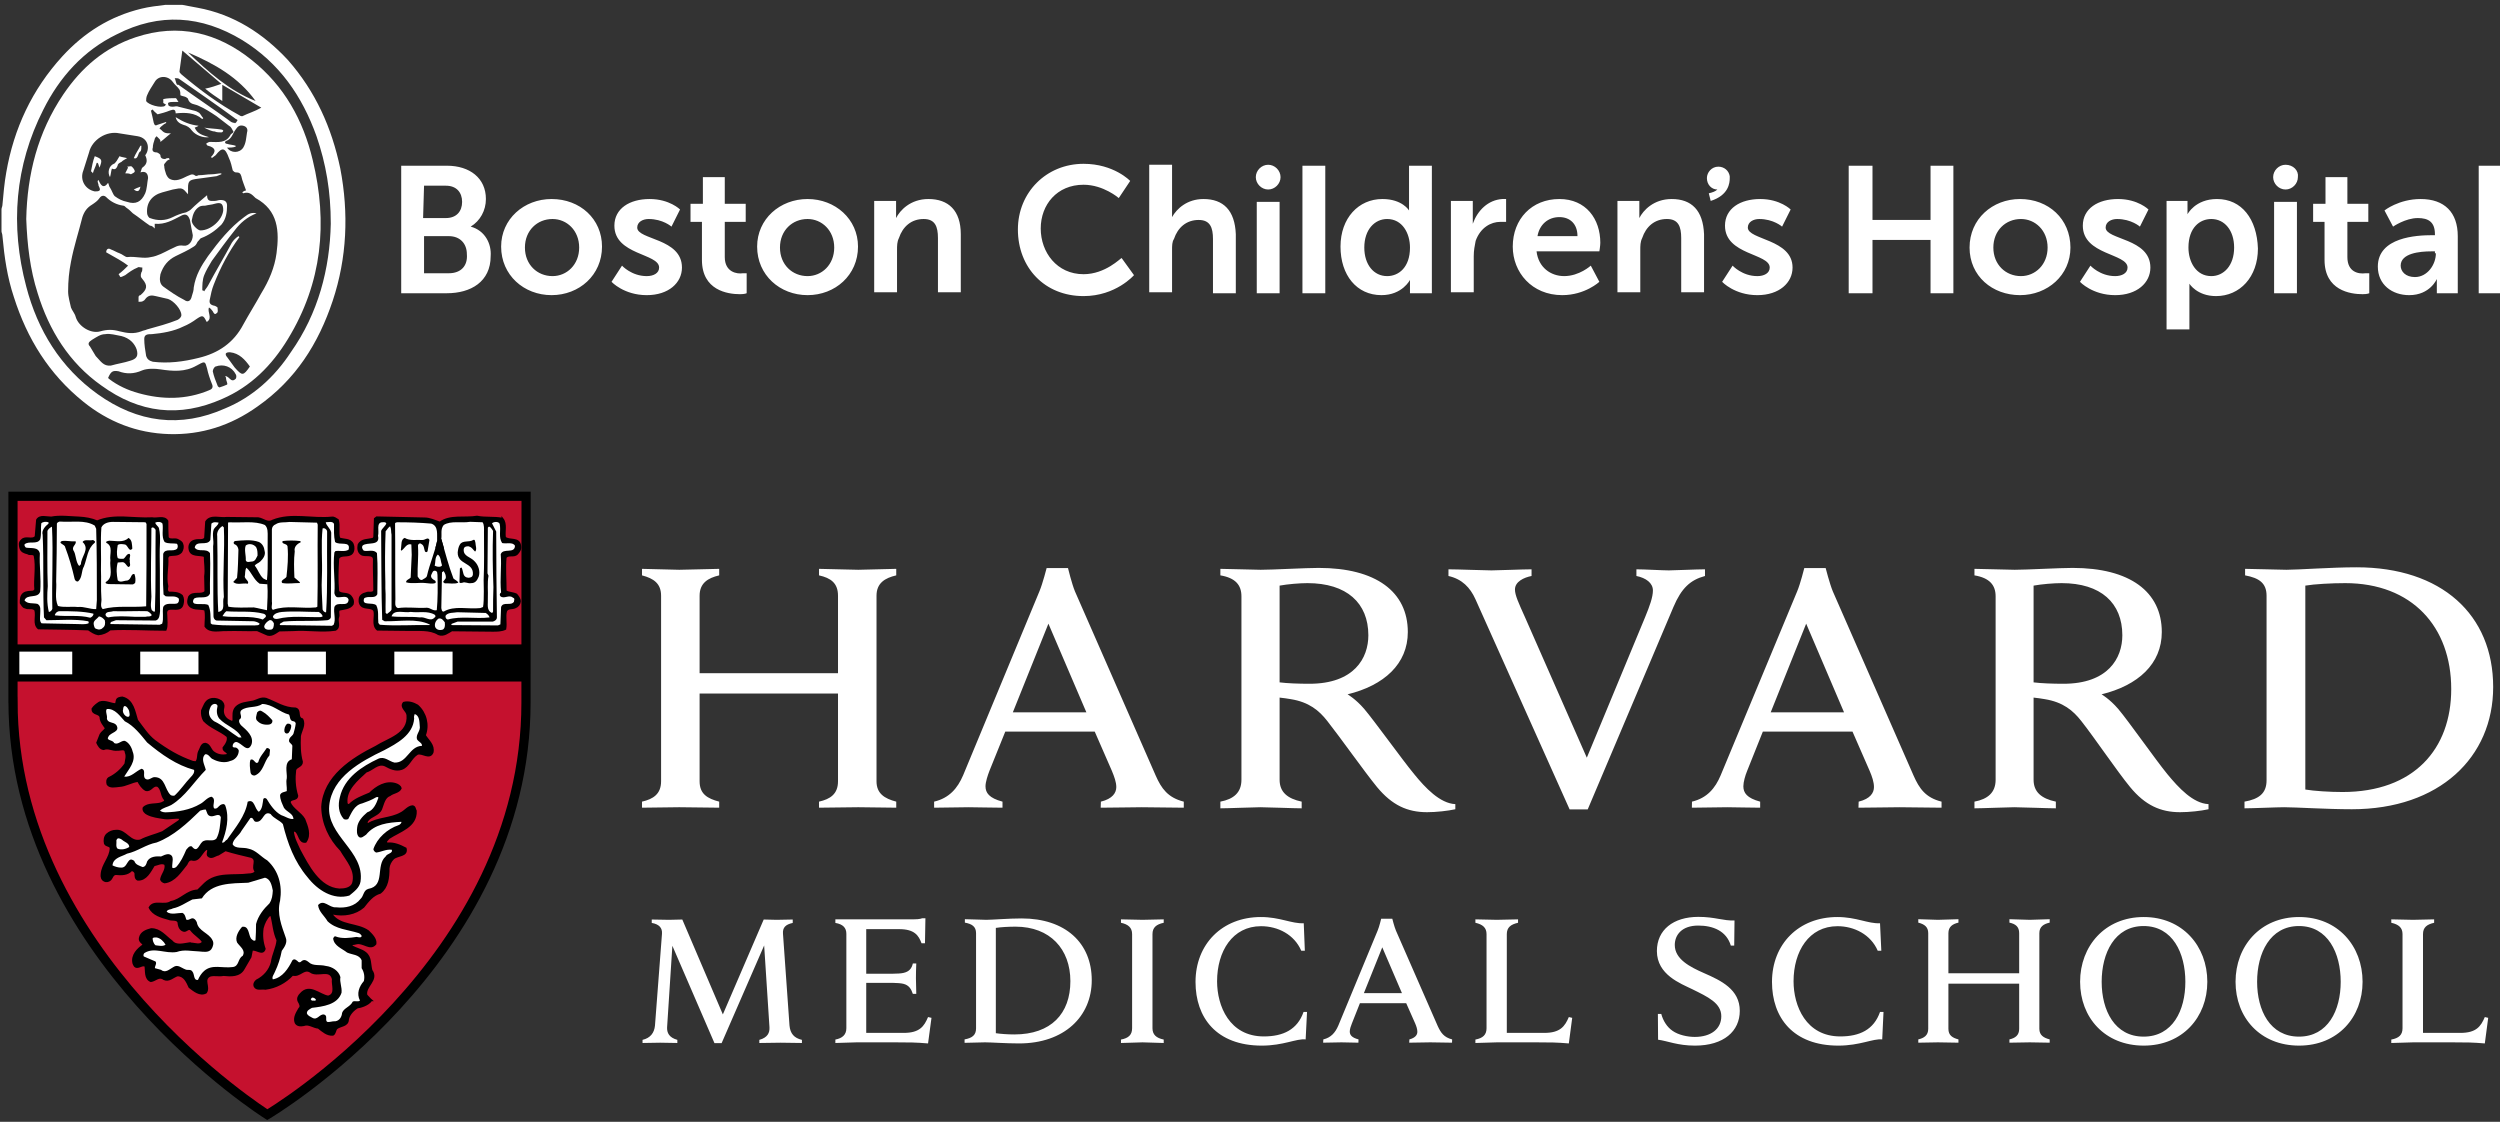 <?xml version="1.0" encoding="utf-8"?>
<svg id="master-artboard" viewBox="0 0 1408.572 632.063" version="1.1" xmlns="http://www.w3.org/2000/svg" x="0px" y="0px" style="enable-background:new 0 0 336 235.2;" width="1408.572px" height="632.063px"><rect x="0" y="0" width="1408.572" height="632.063" fill="#333333" stroke="none"/><rect id="ee-background" x="0" y="0" width="1408.572" height="632.063" style="fill: white; fill-opacity: 0; pointer-events: none;"/><defs><style id="ee-google-fonts">@import url(https://fonts.googleapis.com/css?family=Audiowide:400);</style></defs>





















































































































































<g transform="matrix(1, 0, 0, 1, -3.846, -125.184)"><path id="Harvard" fill="#231f20" d="m236.25 7.61c-2.53 0-5.87 0.25-7.05 0.25-0.7 0-3.36-0.094-4.16-0.094v0.656c1.4 0.263 2.16 0.766 2.16 2.047v18.578c0 1.318-0.78 1.887-2.22 2.141v0.672c0.8 0 3.26-0.11 3.99-0.11 1.17 0 4.27 0.203 6.81 0.203 8.82 0 14.22-5.235 14.22-12.297 0-7.271-5.18-12.046-13.75-12.046v-0zm-104.42 0.062c-1.31 0-4.65 0.188-5.83 0.188-0.72 0-3.25-0.094-4.06-0.094v0.656c1.52 0.254 2.12 0.977 2.12 2.109v18.454c0 1.29-0.78 1.949-2.12 2.203v0.672c0.8 0 3.38-0.11 4.02-0.11 0.74 0 3.36 0.11 4.16 0.11v-0.672c-1.44-0.308-2.22-0.967-2.22-2.203v-8.266c0.41 0.042 0.75 0.096 1.12 0.156 1.84 0.299 2.85 1.14 3.68 2.203 1.32 1.669 3.7 5.051 5 6.641 1.52 1.835 3.06 2.531 5.04 2.531 0.9 0 2.1-0.13 2.84-0.297v-0.515c-1.54-0.07-3.02-1.635-4.14-3.016-1.14-1.369-4.02-5.385-5.04-6.578-0.84-0.976-1.66-1.453-1.66-1.453 3.66-0.895 6.06-3.051 6.06-6.266 0-4.065-3.22-6.453-8.97-6.453zm75.86 0c-1.32 0-4.65 0.188-5.83 0.188-0.72 0-3.24-0.094-4.05-0.094v0.656c1.52 0.254 2.13 0.977 2.13 2.109v18.454c0 1.29-0.79 1.949-2.13 2.203v0.672c0.8 0 3.36-0.11 4-0.11 0.75 0 3.38 0.11 4.19 0.11v-0.672c-1.45-0.308-2.24-0.967-2.24-2.203v-8.266c0.41 0.042 0.76 0.096 1.12 0.156 1.84 0.299 2.85 1.14 3.68 2.203 1.32 1.669 3.6 5.051 4.91 6.641 1.51 1.835 3.07 2.531 5.03 2.531 0.92 0 2.12-0.13 2.86-0.297v-0.515c-1.55-0.07-3-1.635-4.14-3.016-1.13-1.369-3.94-5.385-4.96-6.578-0.84-0.976-1.66-1.453-1.66-1.453 3.66-0.895 6.06-3.051 6.06-6.266 0-4.065-3.22-6.453-8.97-6.453zm-103.23 0.016s-0.4 1.563-0.72 2.328l-7.68 18.515c-0.56 1.318-1.4 2.297-2.92 2.657v0.609l3.485-0.047c0.5 0 2.59 0.047 3.395 0.047v-0.609c-1.35-0.36-1.71-0.889-1.71-1.547 0-0.43 0.22-1.091 0.395-1.547l1.595-3.953h9l1.72 3.937c0.24 0.58 0.45 1.14 0.45 1.641 0 0.577-0.37 1.179-1.55 1.469l-0.02 0.609c0.9 0 3.5-0.047 4.13-0.047s3.35 0.047 4.23 0.047v-0.609c-1.61-0.405-2.25-1.328-2.82-2.61l-8.13-18.547c-0.32-0.773-0.7-2.343-0.7-2.343h-2.15zm76.23 0s-0.39 1.563-0.71 2.328l-7.7 18.515c-0.55 1.318-1.38 2.297-2.89 2.657l-0.01 0.609 3.56-0.047c0.49 0 2.52 0.047 3.31 0.047v-0.609c-1.34-0.36-1.69-0.889-1.69-1.547 0-0.43 0.19-1.091 0.38-1.547l1.58-3.953h9.02l1.72 3.937c0.25 0.58 0.44 1.14 0.44 1.641 0 0.577-0.36 1.179-1.54 1.469l-0.02 0.609c0.88 0 3.5-0.047 4.12-0.047s3.36 0.047 4.24 0.047v-0.609c-1.62-0.405-2.24-1.328-2.81-2.61l-8.13-18.547c-0.32-0.773-0.72-2.343-0.72-2.343h-2.15zm-116.94 0.078v0.656c1.18 0.308 1.92 0.826 1.92 2.047v18.672c0 1.281-0.795 1.793-1.92 2.047v0.609c0.58 0 3.135-0.047 3.75-0.047 0.72 0 3.425 0.047 4.015 0.047v-0.609c-1.18-0.308-1.97-0.766-1.97-2.047v-8.828h13.925v8.828c0 1.281-0.78 1.793-1.91 2.047v0.609c0.59 0 3.235-0.047 3.955-0.047 0.61 0 3.225 0.047 3.815 0.047v-0.609c-1.185-0.308-1.985-0.817-1.985-2.047v-18.672c0-1.273 0.85-1.784 1.985-2.047v-0.656c-0.59 0-3.205 0.094-3.815 0.094-0.72 0-3.365-0.094-3.955-0.094v0.656c1.18 0.263 1.91 0.775 1.91 2.047v7.797h-13.925v-7.797c0-1.273 0.845-1.784 1.97-2.047v-0.656c-0.59 0-3.295 0.094-4.015 0.094-0.615 0-3.17-0.094-3.75-0.094zm81.14 0.047v0.672c1.37 0.308 2.18 1.161 2.71 2.328l9.48 21.156h1.82l8.63-20.375c0.81-1.907 1.71-2.714 3.17-3.109v-0.672c-0.84 0-3.1 0.109-3.64 0.109-0.6 0-2.49-0.109-3.26-0.109v0.672c0.96 0.193 1.66 0.706 1.66 1.453 0 0.676-0.32 1.561-0.79 2.703l-5.86 14.125-6.21-14.11c-0.66-1.468-1.02-2.241-1.02-2.812 0-0.791 0.9-1.209 1.67-1.359v-0.672c-0.87 0-3.43 0.109-4.03 0.109-0.64 0-3.48-0.109-4.33-0.109zm-14.19 1.39c3.95 0 6.13 1.993 6.13 5.25 0 2.285-1.42 4.875-5.93 4.875-1.11 0-2.23-0.044-3-0.14v-9.735c0.82-0.148 2-0.25 2.8-0.25zm75.88 0c3.95 0 6.11 1.993 6.11 5.25 0 2.285-1.42 4.875-5.93 4.875-1.11 0-2.23-0.044-3-0.14v-9.735c0.82-0.148 2.01-0.25 2.82-0.25zm28.53 0c6.73 0 10.67 4.396 10.67 10.657 0 6.032-3.75 10.359-10.94 10.359-1.26 0-2.88-0.102-3.74-0.25v-20.516c0.92-0.157 2.64-0.25 4.01-0.25zm-130.47 4.078l3.82 8.922h-7.4l3.58-8.922zm76.24 0l3.81 8.922h-7.38l3.57-8.922z" transform="matrix(5.6, 0, 0, 5.6, 8.572, 402.2)" style="fill-opacity: 1; fill: rgb(255, 255, 255);"/><g transform="matrix(1, 0, 0, 1, 8.572, 88.997)"><path id="Crimson-Fill" fill="#c5112e" d="m26.07 0.401l-25.871 0.007-0.054 20.693c0 25.371 25.444 41.529 25.698 41.689l0.078 0.05c0.07 0 0.23-0.115 0.23-0.115 4.328-2.825 25.889-18.123 25.889-41.494v-20.787c-0.055-0.052-25.97-0.043-25.97-0.043" transform="matrix(5.6, 0, 0, 5.6, 0, 313.202)"/><path id="Border" d="m0.462 21.09v-20.628l51.625 0s-0.01 3.073-0.01 20.761c0 26.136-26.028 41.457-26.028 41.457s-25.583-16.086-25.583-41.59h-0.002-0.002z" stroke="#000" stroke-width=".924" fill="none" transform="matrix(5.6, 0, 0, 5.6, 0, 313.202)"/><path id="Lion-Rampant-Black" stroke-width="0.188" d="m36.495 51.185c0-0.005-0.009-0.005-0.018-0.015h0.018-0.009 0.027-0.009 0.009c-0.166-0.14-0.378-0.41-0.492-0.51-0.203-0.912 1.22-1.519 0.51-2.494-0.166-0.578-0.036-1.316-0.607-1.765-0.402-0.333-0.949-0.396-1.423-0.702 0-0.238 0.308-0.166 0.474-0.238 0.747-0.202 1.423 0.713 1.961 0.036 0.069-0.51-0.405-0.949-0.74-1.281-1.115-0.783-2.81-0.475-3.653-1.662l0.105-0.097c1.082 0.23 2.258 0.036 3.074-0.674 0.474-0.607 0.948-1.221 1.686-1.423 0.748-0.571 0.843-1.52 0.843-2.469 0.036-0.369 0.202-0.701 0.474-0.973 0.405-0.378 1.45-0.239 1.248-1.021-0.571-0.297-1.176-0.571-1.852-0.499-0.309-0.166 0.069-0.405 0.166-0.544 1.081-0.713 2.774-1.151 2.705-2.732-0.106-0.175-0.07-0.44-0.342-0.474-0.475 0.06-0.738 0.508-1.178 0.71-1.019 0.571-2.3 0.466-3.276 1.082-0.209 0-0.139-0.272-0.07-0.344 0.369-0.508 1.115-0.535 1.387-1.176 0.203-0.511 0.299-1.185 0.871-1.387 0.341-0.272 0.888-0.272 1.088-0.677-0.034-0.238-0.306-0.369-0.508-0.438-0.985-0.308-1.925 0.272-2.599 0.939-0.713 0.306-1.52 0.578-2.064 1.158-0.097 0.027-0.272-0.034-0.272-0.211-0.133-1.342 1.088-2.327 1.958-3.134 0.65-0.176 1.185-0.949 1.931-0.616 0.502 0.274 1.046 0.546 1.65 0.344 0.747-0.272 0.915-1.115 1.59-1.52 0.51-0.166 1.212 0.571 1.52-0.14 0.166-0.739-0.439-1.178-0.774-1.722 0.405-1.045 0.097-2.257-0.746-3.003-0.403-0.239-0.913-0.405-1.387-0.272-0.369 0.474 0.344 0.782 0.377 1.247 0.167 1.932-1.931 2.37-3.179 3.179-2.363 1.185-5.234 3.004-5.4 6.041 0.034 1.696 0.738 3.18 1.889 4.367 0.604 1.043 1.589 2.019 1.211 3.345-0.229 0.535-0.87 0.605-1.38 0.605-2.028-0.14-3.143-2.397-3.986-3.95-0.272-0.616-0.607-1.187-0.677-1.898 0.106-0.097 0.202-0.063 0.308 0 0.369 0.342 0.333 1.149 0.976 1.055 0.508-0.713 0.139-1.556-0.133-2.267-0.368-0.64-1.151-0.984-1.459-1.661-0.034-0.499 0.713-0.2 0.749-0.702-0.274-0.879-0.308-1.792-0.203-2.608 0.131-0.368 0.675-0.335 0.675-0.809-0.236-0.843-0.236-1.686-0.2-2.599 0.097-0.544 0.535-1.115 0.236-1.686-0.605-0.176-0.106-0.913-0.677-1.088-1.149 0-1.992-0.607-2.977-0.976-0.501-0.13-0.879 0.166-1.281 0.272-0.641 0.133-1.317 0.133-1.756 0.607-0.308 0.369-0.238 0.773-0.238 1.282-0.097 0.308-0.369 0.035-0.502 0-0.474-0.273-0.649-0.774-0.508-1.282 0.061-0.238-0.036-0.474-0.238-0.641-0.306-0.202-0.746-0.308-1.115-0.168-0.475 0.168-0.605 0.703-0.807 1.117-0.036 0.333 0.036 0.737 0.202 1.009 0.677 0.711 1.617 0.974 2.363 1.59 0.13 0.402-0.133 0.807-0.405 1.149-0.036 0.371 0.508 0.371 0.439 0.704-0.544 0.141-1.079 0.036-1.484-0.299-0.272-0.237-0.342-0.747-0.783-0.817-0.402 0-0.474 0.545-0.64 0.817-0.131 0.299-0.034 0.809-0.299 1.045l-0.306-0.036c-1.389-0.474-2.635-1.212-3.856-2.125-0.703-0.544-1.212-1.351-1.756-2.063-0.265-0.844-0.404-2.028-1.486-2.291-0.236 0.024-0.535 0.06-0.571 0.332l-0.07 0.342c-0.535 0-1.079-0.378-1.65-0.175-0.272 0.175-0.544 0.377-0.713 0.64-0.034 0.616 0.713 0.378 0.809 0.853 0 0.44 0.342 0.809 0.544 1.108-0.14 0.236-0.405 0.375-0.544 0.614l-0.335 0.843c0.133 0.272 0.299 0.605 0.643 0.641 0.474-0.203 0.877 0.132 1.387 0.069 0.299 0.027 0.807-0.236 0.843 0.265 0.167 0.412 0 0.781-0.036 1.149-0.438 0.641-1.018 1.115-1.659 1.423-0.203 0.133-0.203 0.439-0.133 0.641 0.239 0.335 0.774 0.203 1.151 0.167 0.711-0.034 1.248-0.439 1.923-0.508 0.168 0.341 0.44 0.746 0.773 0.912 0.544 0.142 0.677-0.604 1.221-0.404 0.438 0.344 0.308 0.984 0.713 1.389 0.024 0.236-0.203 0.236-0.344 0.333-0.571 0.202-1.379 0-1.817 0.474-0.072 0.272 0.166 0.511 0.369 0.607 0.499 0.272 1.149 0.342 1.756 0.439 0.535 0.069 1.115-0.133 1.616 0l-0.168 0.272-1.651 1.115c-0.746 0.308-1.553 0.474-2.23 0.843-1.045 0.272-1.484-1.046-2.433-0.976-0.404 0-0.676 0.133-0.949 0.371-0.236 0.236-0.272 0.605-0.203 0.913 0.141 0.299 0.58 0.166 0.58 0.499-0.036 0.949-0.852 1.625-0.912 2.61-0.036 0.227 0.034 0.535 0.299 0.641 0.175 0.097 0.439 0.034 0.578-0.106 0.203-0.202 0.203-0.51 0.538-0.571 0.578 0.061 1.185 0.061 1.589-0.377 0.2-0.027 0.403 0.175 0.403 0.341 0 0.239 0 0.511 0.238 0.607 0.843 0.034 1.246-0.843 1.623-1.45 0.371-0.07 0.774-0.342 1.142-0.105 0.142 0.58-0.332 0.984-0.429 1.519 0.027 0.142 0.202 0.272 0.369 0.308 1.009-0.132 1.589-1.081 2.196-1.827 0.095-0.201 0.2-0.475 0.508-0.475 0.774 0.238 0.976-0.701 1.45-1.043h0.201c0.071 0.236-0.097 0.402 0 0.641 0.335 0.368 0.712-0.036 1.045-0.097l0.713-0.438c0.843 0.263 1.72 0.465 2.599 0.674 0.71 0.263 0 1.012 0.438 1.45-0.097 0.236-0.402 0.308-0.71 0.308-1.484 0.2-3.206-0.202-4.391 0.913l-0.713 0.701c-1.106 0.036-1.686 0.985-2.696 1.152-0.676 0.474-1.722-0.203-2.16 0.571 0.335 0.71 1.178 0.948 1.924 1.151 0.306 0.139 0.807-0.036 0.974 0.305 0.036 0.335 0.106 0.74 0.51 0.88 0.308 0.096 0.475-0.342 0.747-0.106 0.368 0.51 0.912 0.746 1.211 1.221-0.238 0.438-0.809 0.166-1.211 0.166l-0.07-0.034c-0.607 0.07-1.389 0.369-1.855-0.202-0.65-0.474-1.149-1.212-2.064-1.212-0.508 0.131-1.043 0.333-1.149 0.904-0.063 0.342 0.272 0.474 0.403 0.677-0.605 0.411-1.246 1.045-1.046 1.861 0.072 0.167 0.133 0.369 0.371 0.369 0.306 0 0.544-0.272 0.843-0.106 0.07 0.511-0.063 1.291 0.545 1.529 0.474-0.07 0.816-0.58 1.317-0.202 0.508 0.238 0.913-0.236 1.351-0.378 0.713 0 0.976 0.677 1.212 1.185 0.441 0.333 1.054 0.878 1.661 0.548 0.403-0.582-0.368-1.319 0.403-1.697 0.474-0.133 0.879 0.034 1.353-0.072 0.738 0.072 1.651 0.142 2.064-0.665l0.668-1.152 0.139-0.712c0.439-0.131 1.082 0.571 1.284-0.097-0.238-0.683-0.308-1.351-0.202-2.097 0.13-0.511 0.368-0.985 0.71-1.318l0.167 0.07c0.202 0.843 0.238 1.686 0.607 2.468-0.07 0.774-0.475 1.448-0.571 2.222-0.203 0.816-0.783 1.459-1.52 1.827-0.176 0.14-0.308 0.369-0.203 0.605 0.203 0.378 0.704 0.167 1.082 0.238 1.045-0.132 2.019-0.642 2.731-1.414 0.747 0.203 1.116-0.712 1.79-0.308 0.713 0.544 1.994-0.404 2.266 0.747-0.105 0.535 0.405 1.52-0.474 1.755-0.877-0.14-1.886-1.29-2.765-0.27-0.212 0.2-0.342 0.475-0.212 0.745 0.142 0.24 0.308 0.535 0.07 0.735-0.236 0.405-0.571 0.915-0.369 1.425 0.169 0.3 0.511 0.3 0.81 0.24 0.508-0.205 0.982 0.225 1.483 0.26 0.439 0.345 0.877 0.75 1.457 0.71 0.239-0.13 0.203-0.435 0.369-0.64 0.369-0.305 1.151-0.235 1.151-0.91 0.097-0.505 0.535-0.96 0.976-1.22 0.096 0.035 1.079-0.215 1.351-0.69z" stroke="#000" transform="matrix(5.6, 0, 0, 5.6, 0, 313.202)"/><path id="Lion-Rampant-White" fill="#fff" d="m20.703 21.36c-0.332 0.06-0.434 0.431-0.506 0.73-0.06 0.439 0.174 0.783 0.506 1.012 0.879 0.414 1.63 1.095 2.473 1.63h0.281c-0.447-0.915-1.544-1.137-2.248-1.911-0.272-0.369-0.274-0.798-0.168-1.236 0-0.167-0.171-0.261-0.338-0.225zm4.834 0c-0.605 0.438-1.509 0.18-2.08 0.618-0.341 0.299 0.214 0.684-0.224 0.956-0.07 0.229 0.036 0.395 0.168 0.562 0.571 0.508 1.304 1.104 1.068 1.911-0.405 1.011-1.003-0.189-1.574-0.225-0.202 0.036-0.337 0.213-0.337 0.449 0.061 0.133 0.207 0.113 0.337 0.113 0.133 0.07 0.315 0.191 0.281 0.393-0.036 0.439-0.368 0.859-0.843 0.956-0.546 0.238-1.234 0.103-1.742-0.169-0.299-0.096-0.409-0.542-0.787-0.506-0.474 0.466-0.049 1.073 0.056 1.574-1.151 1.151-2.07 2.698-3.485 3.541-0.368 0.202-0.816 0.254-1.124 0.562 0.133 0.097 0.324 0.169 0.562 0.169 1.221-0.034 2.467-0.239 3.485-0.843 0.405-0.203 0.659-0.625 1.124-0.731 0.544 0.238 0.043 0.812 0.281 1.18 0.306 0.097 0.416-0.204 0.619-0.337 0.175-0.103 0.4-0.182 0.505 0.056 0.439 1.246 0.095 2.595-0.337 3.71 0.263 0.07 0.304-0.218 0.506-0.281 0.843-1.221 1.841-2.372 2.08-3.822 0.71-0.333 0.685 0.749 1.124 1.012 0.369-0.263 0.38-0.891 0.449-1.293 0.097-0.133 0.232-0.097 0.338 0 0.368 0.614 0.82 1.286 1.461 1.63 0.411 0.13 0.798 0.429 1.237 0.393-0.034-0.571-0.648-0.683-0.956-1.124-0.166-0.402-0.393-0.782-0.393-1.293 0.105-0.305 0.472-0.296 0.674-0.393 0.036-0.438-0.106-0.852 0-1.293 0.061-0.544-0.337-1.639 0.506-1.911l0.056-1.349c-0.036-0.202-0.337-0.303-0.337-0.506 0-0.377 0.346-0.458 0.45-0.73 0.096-0.335 0.191-0.677 0.224-1.012 0-0.106-0.128-0.225-0.224-0.225-0.412-0.034-0.317-0.472-0.45-0.674-0.949-0.236-1.653-1.043-2.698-1.068zm-13.883 0.225c-0.062 0.035-0.104 0.159-0.112 0.337-0.072 0.166 0.022 0.452 0.225 0.618 0.096 0.072 0.26 0.187 0.393 0.056 0.07-0.132 0.034-0.274 0-0.449 0-0.204-0.321-0.669-0.506-0.562zm-1.742 0.281c-0.203 0.202 0.07 0.647 0 0.955 0.07 0.508 0.683 0.306 0.956 0.675 0.405 0.676-0.551 0.71-0.787 1.124-0.308 0.474 0.396 0.297 0.562 0.674 0.405 0.203 0.664-0.258 1.068-0.225 0.405 0.169 0.682 0.628 0.787 1.068 0.403 0.983-0.402 1.792-0.843 2.53 0.677 0.105 1.171-0.549 1.742-0.787 0.509 0.132 0.052 0.739 0.394 1.011 0.335 0.239 0.623-0.204 0.955-0.168 1.046 0.036 0.969 1.218 1.574 1.798 0.106 0.07 0.261 0.09 0.394 0.057 0.604-0.547 1.05-1.248 1.63-1.855 0.202-0.2 0.407-0.459 0.337-0.731-1.756-0.474-3.271-1.542-4.721-2.754-0.641-0.78-1.336-1.688-2.249-2.136-0.474-0.501-0.982-1.297-1.798-1.236zm15.4 0.168c0.097-0.008 0.194 0.064 0.281 0.113 0.369 0.202 0.681 0.544 0.956 0.843 0.06 0.236-0.099 0.413-0.337 0.449-0.403 0.034-0.826-0.029-1.125-0.337-0.308-0.229-0.117-0.6-0.056-0.899 0.071-0.083 0.184-0.16 0.281-0.169zm15.569 0.338c-0.06 0.166-0.092 0.281-0.056 0.449-0.106 1.659-1.753 2.527-3.035 3.204-2.327 1.115-5.236 2.691-5.508 5.564-0.297 3.038 3.588 4.571 3.147 7.644-0.103 0.641-0.685 1.037-1.124 1.406-1.616 0.474-3.197-0.538-4.215-1.855-1.318-1.556-1.999-3.409-2.473-5.34-0.342-0.405-0.895-0.537-1.237-1.012-0.737-0.368-0.701 0.787-1.405 0.787-0.378 0.036-0.25-0.465-0.618-0.393l-0.9 1.293c-0.227 0.474-0.838 0.813-0.899 1.349 0.263 0.51 1.064 0.283 1.574 0.449 0.771 0.142 1.268 0.812 1.911 1.181 1.149 1.045 1.529 2.5 1.293 4.046-0.342 1.327 0.159 2.559 0.562 3.71 0.211 0.501-0.122 0.971-0.394 1.349-0.13 0.701-0.366 1.437-0.674 2.08-0.097 0.272-0.358 0.55-0.225 0.786 0.982-0.175 1.563-1.101 1.967-1.911 0.2-0.236 0.452 0.003 0.618 0.169 0.212 0.106 0.284-0.133 0.45-0.169 0.211-0.096 0.387 0.039 0.562 0.169 0.441 0.441 1.135 0.227 1.743 0.394 0.64 0.071 1.295 0.483 1.461 1.124-0.097 0.501 0.175 0.993 0.112 1.575-0.402 1.21-1.872 1.385-2.979 1.515-0.211 0.14-0.532 0.255-0.505 0.565 0.105 0.235 0.323 0.315 0.562 0.445 0.508 0.275 0.706-0.43 1.18-0.335 0.369 0.14 0.07 0.495 0.281 0.73 0.299 0.07 0.501-0.08 0.843-0.055 0.405-0.06 0.641-0.43 0.675-0.845 0.175-0.495 0.831-0.615 1.067-1.125 0.203-0.13 0.529 0.055 0.731-0.11-0.371-0.71-0.072-1.432 0.394-1.967 0.105-0.474 0.011-0.924-0.225-1.293v-0.787c-0.239-0.607-0.954-0.55-1.462-0.786-0.51-0.405-1.308-0.659-1.405-1.406 0.036-0.096 0.119-0.258 0.225-0.224 0.668 0.272 1.459 0.152 2.136 0.056 0.202 0.036 0.506 0.123 0.506-0.113-0.072-0.132-0.205-0.247-0.337-0.281-1.082-0.344-2.24-0.364-3.092-1.18-0.333-0.571-0.886-0.962-0.955-1.63 0.58-0.641 1.122 0.295 1.798 0.225 0.949 0.106 1.902-0.097 2.473-0.843 0.335-0.299 0.277-0.87 0.787-1.012 1.747-0.306 0.699-2.345 1.743-3.26 0.141-0.306 0.751-0.306 0.618-0.674-0.58-0.072-1.039 0.22-1.574 0.281-0.142-0.061-0.247-0.171-0.281-0.338 0.369-1.115 1.414-2.045 2.529-2.416 0.131-0.034 0.342-0.232 0.281-0.338-1.317 0.07-2.673 0.214-3.541 1.293-0.211 0.133-0.492 0.427-0.73 0.225-0.236-0.236-0.205-0.648-0.169-0.956 0.061-0.604 0.537-1.113 1.012-1.517 0.641-0.203 0.922-0.89 1.124-1.462-0.036-0.139-0.155-0.056-0.225-0.056-0.441 0.272-0.931 0.452-1.405 0.619-0.809 0.175-1.072 0.969-1.405 1.573-0.142 0.072-0.317 0.072-0.45 0-0.544-0.604-0.587-1.445-0.393-2.192 0.447-1.958 2.219-3.105 3.878-3.878 0.641-0.272 1.086 0.288 1.63 0.393 1.284 0.036 1.473-1.65 2.754-1.686 0.036-0.299-0.364-0.402-0.506-0.674-0.13-0.502 0.387-0.814 0.281-1.349-0.034-0.441-0.031-1.014-0.506-1.18zm-12.871 1.011c0.131-0.096 0.414-0.034 0.45 0.169 0 0.263-0.115 0.528-0.281 0.731-0.167 0.105-0.324 0.053-0.394-0.113-0.069-0.308 0.057-0.611 0.225-0.787zm-2.023 2.417c0.132-0.034 0.267 0.063 0.337 0.169l-0.056 0.562c-0.578 0.643-0.583 1.654-1.462 2.023-0.236 0.036-0.422-0.101-0.449-0.337-0.036-0.369-0.133-0.868 0-1.237 0.377-0.202 0.481 0.567 0.787 0.225 0.132-0.537 0.571-0.964 0.843-1.405zm-6.127 6.183c-0.202 0-0.359 0.042-0.562 0.112-1.317 1.282-2.689 2.563-4.384 3.204-1.081 0.202-1.897 0.888-2.979 1.124-0.535 0.308-1.392 0.398-1.461 1.18 0.272 0.131 0.557 0.225 0.899 0.225 0.441 0 0.515-0.458 0.787-0.73 0.166-0.167 0.366-0.05 0.506 0.056 0.132 0.404 0.537 0.479 0.843 0.618 0.299-0.034 0.38-0.326 0.45-0.562 0.272-0.51 0.903-0.542 1.405-0.506 0.236-0.106 0.515-0.258 0.787-0.225 0.64 0.133 0.274 0.92 0.337 1.349 0.105 0.106 0.288 0.007 0.393-0.056 0.466-0.508 0.74-1.102 1.012-1.742 0.13-0.133 0.299-0.434 0.562-0.338 0.641 0.817 0.728-0.431 1.237-0.562 0.368-0.166 0.903 0.119 1.236-0.224 0.344-0.605 0.38-1.433 0.45-2.136-0.167-0.508-0.643-0.043-1.012-0.113-0.378-0.06-0.375-0.411-0.506-0.674zm-8.88 2.923c-0.046 0.025-0.086 0.109-0.113 0.168 0.034 0.306-0.087 0.641 0.113 0.843 0.377 0.167 0.881 0.034 1.18-0.168 0-0.405-0.495-0.493-0.731-0.731-0.125-0.079-0.313-0.188-0.449-0.112zm14.838 3.934l-1.686 0.506c-1.686 0.07-3.692-0.007-4.665 1.574l-0.956 0.112c-0.64 0.308-1.254 0.76-1.967 0.899-0.202 0.133-0.549 0.074-0.618 0.338 0.438 0.344 1.065 0.112 1.574 0.112 0.263 0.097 0.323 0.436 0.393 0.674 0.272 0.131 0.459-0.209 0.731-0.112 0.166 0.072 0.267 0.227 0.337 0.393 0.133 0.88 1.23 1.062 1.574 1.799 0.166 0.272 0.056 0.652-0.113 0.899-0.272 0.369-0.798 0.261-1.236 0.225-0.81-0.025-1.502-0.216-2.249 0.056-1.151 0.203-2.277-0.528-3.259 0.113-0.072 0.069-0.129 0.231-0.057 0.337l1.181 0.506c0.166 0.202-0.09 0.472-0.057 0.674l0.619 0.169c0.438 0.369 0.859-0.079 1.236-0.281 0.439-0.306 0.812 0.092 1.181 0.225 0.236 0.139 0.564-0.047 0.73 0.225 0.236 0.272 0.097 0.915 0.562 0.843 0.14-0.333 0.347-0.664 0.619-0.9 0.807-0.71 1.848-0.251 2.866-0.393 0.677-0.061 0.501-0.852 1.012-1.124 0.333-0.571-0.263-0.911-0.562-1.349-0.236-0.537 0.137-1.16 0.506-1.574 0.71-0.13 0.627 0.776 0.899 1.18 0.106 0.097 0.281 0.308 0.45 0.169 0.033-0.535 0.056-1.059 0.056-1.63 0.202-0.816 0.771-1.533 1.349-2.08 0.274-0.438 0.301-0.784 0.337-1.292-0.097-0.475-0.218-1.16-0.787-1.293zm-10.904 6.014c-0.125-0.02-0.266-0.003-0.393 0.056-0.036 0.194 0.078 0.565 0.281 0.731 0.341 0.034 0.712 0.146 1.011-0.056-0.178-0.329-0.523-0.67-0.899-0.731zm15.625 6.071c-0.04 0.025-0.104 0.095-0.112 0.17 0.061 0.065 0.083 0.145 0.225 0.11 0.07 0 0.306 0.065 0.281-0.11-0.054-0.1-0.272-0.245-0.394-0.17z" transform="matrix(5.6, 0, 0, 5.6, 0, 313.202)"/><path id="Black-Stripe" stroke-width="0.188" d="m0.489 15.463h51.565v3.547h-51.565l-0.002-3.547h0.001 0.001z" stroke="#000" transform="matrix(5.6, 0, 0, 5.6, 0, 313.202)"/><path id="White-Rectangles" fill="#fff" d="m38.831 16.094h5.859v2.284h-5.859v-2.284zm-12.734 0h5.85v2.284h-5.85v-2.284zm-12.831 0h5.859v2.284h-5.859v-2.284zm-12.163 0h5.322v2.284h-5.322l-0-2.284h0z" transform="matrix(5.6, 0, 0, 5.6, 0, 313.202)"/><path id="Book-1-Black" stroke-width=".193" d="m8.935 2.991c1.714-0.737 3.639-0.211 5.524-0.317 0.483 0.106 1.221-0.245 1.538 0.281 0 0.553 0 1.081 0.036 1.643 0.175 0.385 0.737 0.07 1.043 0.281 0.177 0.103 0.387 0.2 0.423 0.412 0.105 0.245 0.036 0.528-0.106 0.773-0.351 0.387-0.798 0.245-1.255 0.351l-0.141 0.211c0.069 1.009-0.212 1.922 0 2.898-0.036 0.211-0.106 0.492 0.141 0.632 0.49 0 0.974 0 1.325 0.317 0.141 0.245 0.141 0.553 0.072 0.834-0.212 1.054-1.819-0.142-1.644 1.088 0 0.456 0.106 1.081-0.07 1.502-1.888 0-3.81-0.14-5.593-0.034-0.318 0.281-0.738 0.457-1.188 0.49-0.387-0.069-0.668-0.281-0.983-0.49-1.714-0.072-3.39-0.072-5.034-0.106-0.526-0.456-0.139-1.187-0.315-1.852-0.281-0.317-0.704-0.072-1.009-0.247-0.247-0.034-0.317-0.281-0.456-0.457 0-0.378 0-0.695 0.281-0.94 0.281-0.211 0.659-0.175 1.01-0.211l0.175-0.175c-0.106-1.151 0.175-2.24-0.07-3.46-0.178-0.245-0.492-0.034-0.704-0.212-0.315-0.069-0.623-0.175-0.728-0.526-0.07-0.281-0.142-0.562 0.139-0.798 0.387-0.423 1.045 0.07 1.398-0.353l0.139-1.677c0.281-0.492 0.94-0.245 1.432-0.245 0.843-0.175 1.889-0.036 2.801 0 0.623 0.034 1.254 0.139 1.817 0.387z" stroke="#000" transform="matrix(5.6, 0, 0, 5.6, 0, 313.202)"/><path id="Book-1-White" fill="#fff" d="m9.7 12.933c0.07 0.281 0.036 0.632-0.209 0.773-0.141 0.176-0.413 0.209-0.625 0.104-0.211-0.034-0.245-0.281-0.281-0.457-0.07-0.386 0.317-0.517 0.528-0.807 0.272 0.043 0.447 0.22 0.587 0.387m-5.663-9.715c-0.317 0.238-0.728 0.695-0.589 1.117 0.133 2.932 0 5.558 0.133 8.316l0.245 0.282c1.369 0 2.871-0.142 4.197 0.105 0.07 0.034 0.07 0.14 0.036 0.21-0.351 0.141-0.773 0.072-1.151 0.072l-3.566-0.072c-0.245-0.21-0.139-0.702-0.139-0.974 0-0.351 0.106-0.773-0.281-0.985-0.492-0.105-0.985 0.036-1.3-0.35 0.245-0.695 1.369-0.133 1.581-0.904 0.106-1.3-0.106-2.592-0.036-3.813-0.142-0.702-0.913-0.49-1.405-0.596-0.07-0.07-0.166-0.175-0.139-0.317 0.42-0.411 1.264 0.07 1.581-0.517 0.139-0.562 0.034-1.09 0.106-1.607 0.175-0.175 0.481-0.175 0.728-0.106v0.139-0zm11.468 0c0.106 0.555-0.139 1.293 0.212 1.846 0.35 0.211 0.879 0.106 1.229 0.175 0.14 0.14 0.106 0.351 0.036 0.493-0.386 0.386-1.196-0.106-1.405 0.526 0 1.362-0.072 2.686 0.034 4.092l0.211 0.175c0.457 0.072 1.019-0.103 1.327 0.238 0.034 0.212 0 0.421-0.203 0.493-0.456 0.105-1.124-0.142-1.369 0.35-0.105 0.562 0.07 1.124-0.105 1.678l-0.248 0.105-4.926-0.069c-0.105-0.072 0-0.142 0.034-0.212l0.492-0.175 3.989 0.034c0.411-0.104 0.411-0.623 0.447-0.94-0.036-1.958 0-3.669-0.036-5.558-0.033-0.949 0.142-1.853-0.069-2.768-0.036-0.209-0.342-0.351-0.378-0.587 0.211-0.106 0.589-0.106 0.728 0.103m-1.079 9.195c-0.105 0.212-0.422 0.106-0.632 0.176h-1.117c-0.913-0.043-1.817-0.104-2.624 0.063-0.141-0.027-0.283-0.133-0.283-0.308 0.105-0.317 0.492-0.212 0.773-0.317 1.082 0.036 2.381-0.034 3.427 0 0.175 0.072 0.351 0.211 0.456 0.386m0.387-8.57c-0.036 2.837 0.034 5.63-0.072 8.184-0.07 0.141-0.209-0.034-0.315-0.104-0.175-0.422-0.036-0.948-0.036-1.362-0.105-2.275 0-4.584 0-6.893 0.142-0.175 0.351 0.034 0.423 0.175m-6.122-0.423l0.142 0.317c0.07 2.345 0.07 4.726 0.07 7.175l-0.07 0.906c-0.599 0.033-1.196-0.281-1.855-0.212-0.668-0.069-1.405 0.07-1.992-0.105-0.353-0.798-0.106-1.608-0.178-2.476 0.036-1.758 0.072-3.891 0.072-5.78 0-0.139 0.175-0.202 0.281-0.236 1.22 0.097 2.547-0.211 3.53 0.411m5.207-0.175c0 2.837 0 5.533-0.034 8.292-1.396 0.139-2.97-0.106-4.373 0.281-0.308-0.281-0.072-0.738-0.133-1.115-0.07-0.915 0-1.925-0.045-2.874 0.045-1.36-0.061-2.898 0.045-4.233 0.202-0.411 0.695-0.553 1.151-0.553l3.284 0.036 0.104 0.166v0-0zm-5.346 9.029c0.034 0.175-0.142 0.342-0.318 0.411-1.115-0.305-2.345-0.096-3.53-0.236l-0.036-0.036c0.07-0.209 0.245-0.386 0.492-0.386 1.185 0 2.336 0 3.39 0.247m-4.164-8.748c0.139 2.837-0.036 5.56 0.036 8.256-0.036 0.141-0.178 0.317-0.353 0.317-0.209-0.879-0.175-1.713-0.106-2.593-0.07-1.782-0.034-3.775-0.034-5.558 0.07-0.175 0.281-0.353 0.456-0.423" transform="matrix(5.6, 0, 0, 5.6, 0, 313.202)"/><path id="Book-2-Black" stroke-width=".193" d="m32.552 2.605c0.211-0.036 0.422 0.139 0.598 0.245 0.175 0.659-0.036 1.221 0.139 1.853 0.459 0.178 1.117 0.036 1.362 0.589 0.106 0.245 0.106 0.667-0.069 0.879-0.353 0.456-1.151 0.033-1.396 0.562-0.072 1.254-0.106 2.133 0 3.318 0.35 0.353 0.982 0.072 1.29 0.528 0.175 0.21 0.245 0.448 0.175 0.729-0.281 0.456-0.87 0.456-1.362 0.562-0.209 0.175 0 0.492-0.103 0.737-0.178 0.448 0.245 1.01-0.281 1.291-1.433 0.211-2.795-0.07-4.27 0.036l-1.396 0.034c-0.387 0.247-0.834 0.634-1.326 0.353l-0.877-0.387c-1.046 0.034-2.03-0.036-3.076 0-0.701-0.036-1.677 0.281-2.134-0.387 0-0.562 0.106-1.115-0.033-1.677-0.529-0.175-1.399 0.07-1.68-0.598-0.069-0.202 0-0.483 0.072-0.693 0.387-0.562 1.255-0.072 1.641-0.528l-0.033-1.535c0.103-0.738-0.036-1.336-0.036-2.031-0.526-0.209-1.432 0.072-1.538-0.737-0.07-0.42 0.175-0.764 0.562-0.834 0.344-0.106 0.834 0.07 1.012-0.245l0.103-1.643c0.423-0.702 1.432-0.281 2.064-0.387l3.179 0.036c0.492 0.07 0.949 0.553 1.441 0.245 1.889-0.771 4.013-0.103 5.972-0.315z" stroke="#000" transform="matrix(5.6, 0, 0, 5.6, 0, 313.202)"/><path id="Book-2-White" fill="#fff" d="m32.763 3.245c0 0.632-0.036 1.194 0.106 1.819 0.42 0.387 1.607-0.166 1.36 0.773-0.378 0.245-0.904 0.07-1.324 0.14l-0.106 0.141c-0.175 1.397 0.106 2.835 0 4.092 0.034 0.14 0.106 0.387 0.315 0.412 0.386 0.045 0.984-0.236 1.115 0.256-0.061 0.834-1.149 0.07-1.43 0.728-0.106 0.632 0.175 1.185-0.072 1.783l-0.175 0.106c-1.783-0.036-3.53-0.036-5.207-0.07-0.07-0.036-0.036-0.141 0.036-0.177l0.314-0.176c1.397-0.139 2.934 0 4.409-0.139 0.212-0.036 0.378-0.203 0.342-0.414 0-2.66 0.036-5.427 0.036-8.395-0.07-0.423-0.483-0.668-0.553-1.046 0.245 0 0.695-0.142 0.834 0.166m-11.61-0.13c-0.07 0.306-0.342 0.411-0.483 0.659-0.212 0.562 0.036 1.124-0.07 1.711 0.036 2.417 0 4.69 0.036 7.062 0 0.184 0.13 0.387 0.306 0.421l3.75 0.071c0.202 0.034 0.447 0.106 0.589 0.246-0.07 0.211-0.351 0.141-0.526 0.175-1.399-0.034-2.898 0.07-4.261-0.106l-0.139-0.105c-0.036-0.623 0.034-1.291-0.247-1.853-0.421-0.175-0.94 0-1.397-0.139-0.211-0.106-0.139-0.387 0-0.52 0.457-0.245 1.327 0.133 1.572-0.492-0.034-1.369 0.072-2.66 0-4.056-0.387-0.562-1.185-0.036-1.536-0.562 0.14-0.8 1.255-0.106 1.572-0.764l0.106-1.643c0.211-0.209 0.492-0.139 0.728-0.103m5.56 10.134c0 0.28-0.036 0.634-0.344 0.634-0.245 0.033-0.632 0-0.632-0.354 0.07-0.244 0.281-0.456 0.526-0.596 0.248-0.069 0.378 0.176 0.45 0.316m-5.034-9.652c0.106 2.417-0.139 4.587 0 7-0.209 0.554 0.247 1.361-0.562 1.502-0.139-2.417-0.034-5.006-0.106-7.623-0.069-0.42 0.178-0.807 0.529-1.018l0.139 0.139v-0 0zm10.389 0.423c-0.034 2.662 0.072 5.524-0.103 8.114-0.142 0.036-0.317-0.139-0.353-0.281-0.034-1.088-0.14-2.169-0.07-3.318 0.07-1.51-0.106-3.284 0.07-4.831 0.175-0.106 0.456 0.106 0.456 0.317m-6.401 8.256c0.14 0.033 0.315 0.175 0.212 0.341l-0.281 0.248c-1.221-0.45-2.768-0.142-4.058-0.344 0.105-0.176 0.211-0.351 0.386-0.493 1.221 0.106 2.554-0.069 3.741 0.248m5.558-0.176c0.178 0.106 0.387 0.281 0.387 0.457l-0.176 0.06c-1.465 0.036-2.976-0.166-4.336 0.176-0.212 0.036-0.45 0-0.484-0.236 0.131-0.317 0.553-0.423 0.904-0.457 1.257-0.105 2.484 0 3.705 0m-0.103-8.784c-0.036 2.732 0.033 5.533-0.036 8.256l-0.142 0.072c-1.502 0.139-2.968-0.247-4.328 0.245-0.247-0.142-0.036-0.562-0.105-0.807v-7.273c0-0.245 0.166-0.457 0.377-0.526 0.387-0.272 0.913-0.166 1.405-0.238l2.757 0.072 0.072 0.2v0zm-5.104 5.533c0.142-1.405 0.036-2.977 0.07-4.303 0-0.42 0.036-0.913-0.281-1.194-1.019-0.447-2.379-0.202-3.53-0.272-0.07 0.036-0.211-0.045-0.175 0.106 0 2.756-0.036 5.349-0.036 8.071l0.069 0.315c0.837 0.142 1.68 0.072 2.557 0.072 0.447 0.07 0.906 0.209 1.326 0.281 0.036-0.949 0.106-1.68 0.036-2.592l-0.036-0.483v-0z" transform="matrix(5.6, 0, 0, 5.6, 0, 313.202)"/><path id="Book-3-Black" stroke-width=".193" d="m49.712 2.726c0.423 0.528 0.142 1.266 0.248 1.889 0.455 0.387 1.43-0.034 1.535 0.843 0.07 0.353-0.14 0.598-0.315 0.8-0.315 0.315-0.87 0-1.15 0.351-0.106 1.054 0 2.206 0 3.399 0.315 0.203 0.735 0.167 1.08 0.342 0.175 0.211 0.35 0.423 0.35 0.704-0.035 0.281-0.21 0.49-0.49 0.596-0.275 0.132-0.765 0-0.905 0.386-0.141 0.553 0.035 1.185-0.071 1.774-0.387 0.185-0.844 0.185-1.264 0.185l-4.119-0.043c-0.386 0.209-0.809 0.596-1.335 0.387-0.87-0.556-2.064-0.387-3.074-0.423l-3.075-0.036c-0.562-0.481-0.14-1.324-0.315-1.913-0.211-0.351-0.773-0.221-1.124-0.387-0.317-0.139-0.387-0.492-0.351-0.774 0.034-0.35 0.351-0.526 0.666-0.595 0.247-0.142 0.703 0.105 0.809-0.272 0-1.091-0.07-2.136-0.036-3.155-0.07-0.622-0.913-0.245-1.263-0.492-0.317-0.2-0.344-0.587-0.281-0.94 0.281-0.596 0.982-0.456 1.51-0.632l0.07-0.175 0.061-1.819 0.184-0.139 4.787 0.106c0.562 0 1.045 0.245 1.571 0.42 1.019-0.762 2.52-0.387 3.741-0.596 0.843 0.175 1.713 0.034 2.556 0.209z" stroke="#000" transform="matrix(5.6, 0, 0, 5.6, 0, 313.202)"/><path id="Book-3-White" fill="#fff" d="m42.889 12.38c0.106 0.069 0.106 0.245 0 0.272-0.423 0.492-0.94-0.106-1.502 0-0.913-0.106-1.922 0-2.837-0.106 0.247-0.764 1.326-0.308 1.924-0.447 0.808 0.105 1.711-0.142 2.415 0.281m5.137-0.176c0.176 0.104 0.351 0.281 0.387 0.448-1.432 0.175-2.828-0.167-4.197 0.211-0.212-0.036-0.282-0.274-0.212-0.414 0.281-0.317 0.738-0.245 1.16-0.317l2.862 0.072zm-4.118 0.94c0.035 0.315 0.035 0.771-0.387 0.771-0.281 0.036-0.526-0.105-0.596-0.35-0.072-0.351 0.139-0.668 0.384-0.808 0.317-0.036 0.459 0.21 0.599 0.387m-5.884-9.96c-0.07 0.272-0.414 0.483-0.52 0.764 0.036 2.871 0 5.981 0.106 8.948l0.247 0.142c1.536 0.034 3.179-0.317 4.506 0.315 0.07 0.036 0.034 0.036 0 0.072-1.679-0.036-3.357 0.103-4.998-0.036l-0.142-0.176c-0.069-0.625 0.072-1.22-0.209-1.783-0.386-0.35-1.501 0.106-1.22-0.694 0.411-0.315 1.079 0.105 1.326-0.421 0-1.468 0.07-2.767-0.036-4.127-0.317-0.423-0.913-0.142-1.326-0.248-0.14-0.139-0.245-0.35-0.106-0.526 0.456-0.378 1.783 0.106 1.538-0.976 0.139-0.456-0.212-1.324 0.42-1.36 0.142 0 0.317-0.045 0.414 0.106m11.407 0.061c0.142 0.668-0.139 1.335 0.246 1.925 0.413 0.106 1.083-0.142 1.293 0.281-0.035 0.843-1.188 0.175-1.433 0.843 0.106 1.327-0.106 2.415 0.036 3.847-0.142 0.103-0.175 0.245-0.072 0.384 0.378 0.317 0.869-0.209 1.259 0.142 0.245 0.07 0.105 0.281 0.105 0.414-0.32 0.456-1.083-0.063-1.292 0.526l-0.072 1.747-0.245 0.105-4.654-0.033c-0.072-0.072-0.036-0.106 0.034-0.142l0.562-0.211h3.532c0.175-0.034 0.42-0.176 0.42-0.421-0.036-2.758-0.069-5.629-0.069-8.633l-0.423-0.834c0.178-0.175 0.668-0.211 0.773 0.061m-10.881 1.09v7.516c-0.07 0.212-0.315 0.317-0.456 0.457l-0.14-0.104c-0.027-0.809 0.034-1.713-0.027-2.486v-0.598c-0.045-1.641-0.045-3.46 0.027-5.137 0.14-0.14 0.281-0.42 0.457-0.49 0.139 0.315 0.069 0.526 0.139 0.843m10.214-0.387c-0.07 1.958-0.034 3.811 0.036 5.663-0.036 0.879-0.036 1.644-0.036 2.451-0.034 0.069-0.034 0.105-0.106 0.141-0.596-0.247-0.384-0.915-0.42-1.432 0.036-0.737-0.07-1.58 0.069-2.309l-0.105-0.247 0.036-4.584c0.139-0.317 0.42 0.142 0.526 0.317m-0.913 0.106c0-0.317 0.036-0.704-0.139-0.976l-1.257-0.045c-0.904 0.151-1.925-0.139-2.653 0.317-0.351 0.423-0.176 0.913-0.245 1.405 0.078 0.29 0.166 0.589 0.254 0.888l-0.167 0.378-0.535-0.105-0.141-0.299c0.06-0.22 0.123-0.431 0.166-0.658-0.034-0.589 0.175-1.502-0.596-1.747-1.151-0.097-2.205-0.133-3.426-0.133-0.07 0-0.175 0.036-0.209 0.106 0.034 2.687 0 4.998 0.034 7.648 0 0.317-0.106 0.738 0.247 0.88 1.009-0.142 1.922 0.033 2.907-0.036 0.375 0 0.623 0.35 1.009 0.247 0.106-1.091 0.106-2.381 0.07-3.566-0.036-0.097 0.018-0.335-0.142-0.378v-0.22l0.607 0.069 0.061 0.203c-0.016 0.018-0.034 0.045-0.07 0.078l-0.069 3.602c0.034 0.105 0.034 0.386 0.245 0.35 1.081-0.632 2.408-0.211 3.671-0.35l0.281-0.106c0.133-0.598 0.061-2.723 0.061-2.723 0.072-1.581 0.036-3.152 0.036-4.83" transform="matrix(5.6, 0, 0, 5.6, 0, 313.202)"/><path id="Lone-White-Object" fill="#fff" d="m43.626 7.409c-0.069 0.175-0.386 0.175-0.562 0.106l-0.175-0.072c0.106-0.385 0-0.835 0.317-1.116 0.315 0.212 0.281 0.695 0.42 1.082" transform="matrix(5.6, 0, 0, 5.6, 0, 313.202)"/><path id="Veritas" d="m25.667 8.744c-0.422-0.353-0.528-0.879-0.879-1.301 0.142-0.21 0.387-0.245 0.562-0.421 0.281-0.272 0.563-0.659 0.423-1.081-0.036-0.351-0.211-0.702-0.562-0.877-0.731-0.272-1.677-0.166-2.417-0.097-0.139 0.07-0.175 0.203-0.07 0.308 0.282 0.104 0.387 0.315 0.423 0.562-0.036 0.947-0.036 1.887-0.141 2.835l-0.387 0.414c0.387 0.351 0.915 0.079 1.477 0.175 0.139-0.245-0.247-0.422-0.317-0.694 0.07-0.281 0-0.666 0.175-0.913 0.526 0.456 0.704 1.185 1.327 1.607l0.825 0.061-0.027-0.447c-0.104 0.069-0.306-0.097-0.412-0.131m-1.09-1.722c-0.236 0-0.623 0.176-0.692-0.132 0.033-0.457-0.176-1.053 0-1.475 0.314-0.245 0.807-0.14 1.045 0.175 0.139 0.247 0.139 0.562 0.139 0.843-0.139 0.247-0.211 0.528-0.492 0.589m19.225 0.983c0.141 0.211 0.238 0.422 0.211 0.694l-0.281 0.387 0.176 0.139c0.413-0.033 0.975 0.106 1.362-0.069-0.106-0.212-0.353-0.281-0.492-0.421-0.493-1.283-0.835-2.644-1.221-3.97l-0.423 0.202c-0.245 1.185-0.737 2.266-1.018 3.496-0.061 0.236-0.308 0.272-0.484 0.412-0.245 0.069-0.35-0.212-0.456-0.342-0.034-1.054 0.106-1.925 0.036-3.049-0.036-0.175 0.175-0.386 0.351-0.209 0.281 0.14 0.245 0.49 0.35 0.738 0.072 0.105 0.248 0.105 0.272-0.072l0.178-1.079c-0.142-0.351-0.45 0.036-0.731 0-0.526-0.036-1.263 0.106-1.756-0.211-0.411 0.142-0.308 0.729-0.377 1.115-0.034 0.072 0 0.142 0.036 0.176 0.341-0.209 0.517-0.771 1.009-0.632l0.036 1.054-0.106 2.276c-0.141 0.175-0.483 0.236-0.456 0.481 0.596 0.177 1.333 0 1.931 0.072 0.342 0.033 0.729 0.105 1.01 0 0.069-0.072 0.036-0.176-0.034-0.248-0.211-0.105-0.459-0.281-0.387-0.553 0.106-0.175 0.14-0.526 0.457-0.42 0.078 0 0.105 0.043 0.13 0.097l0.501 0.06v-0.018c0.07-0.069 0.07-0.105 0.176-0.105m-0.738-0.49l-0.175-0.072c0.106-0.385 0-0.835 0.317-1.116 0.315 0.212 0.281 0.695 0.42 1.082-0.069 0.175-0.386 0.175-0.562 0.106m3.926-2.381c0 0.254 0.184 0.71-0.034 0.894-0.247-0.218-0.281-0.429-0.677-0.535-0.211 0-0.422 0.036-0.465 0.281-0.072 0.756 0.683 0.756 1.106 1.248 0.396 0.396 0.571 1.037 0.396 1.536-0.167 0.404-0.36 0.643-0.747 0.643-0.359 0.069-0.616-0.176-0.897-0.036-0.069 0-0.209 0.069-0.29-0.036l0.045-1.387c0.036-0.07 0.106-0.106 0.176-0.106 0.211 0.456 0.069 0.994 0.71 1.027 0.211-0.033 0.387-0.06 0.423-0.341 0.078-1.248-1.563-0.94-1.529-2.222 0.036-0.29 0.07-0.537 0.22-0.782 0.281-0.465 0.922-0.184 1.352-0.465 0.177-0.07 0.177 0.175 0.211 0.281m-17.548-0.07c-0.35 0.175-0.737 0.456-0.632 0.949-0.105 0.843-0.069 1.711-0.033 2.626l0.562 0.481-0.036 0.072c-0.598 0-1.151 0.105-1.747 0-0.247-0.272 0.315-0.414 0.42-0.625 0.106-0.983 0.212-1.992 0.106-3.083-0.106-0.314-0.632-0.175-0.492-0.517 0.528-0.07 1.22-0.07 1.749 0l0.103 0.097zm-16.974 0.668c-0.353 0.42-0.423-0.387-0.773-0.423-0.212-0.027-0.527-0.097-0.695 0.07-0.07 0.458-0.14 0.879 0 1.301 0.141 0.104 0.414 0.07 0.589 0.07 0.211-0.142 0.317-0.528 0.598-0.492 0.175 0.175-0.072 0.456 0.034 0.632-0.07 0.272 0.175 0.589-0.14 0.694-0.211-0.105-0.317-0.492-0.598-0.492l-0.483 0.036c-0.176 0.632-0.106 1.194 0 1.792 0.272 0.272 0.625 0.024 0.94 0.024 0.456-0.096 0.353-0.728 0.737-0.658 0.106 0.247 0.142 0.634 0.072 0.906l-0.211 0.139-2.485-0.034c-0.105-0.036-0.353-0.036-0.247-0.211 0.809-0.483 0.351-1.432 0.456-2.196-0.105-0.563 0.317-1.406-0.42-1.747-0.035-0.211 0.211-0.149 0.281-0.211 0.632 0 1.466 0.238 1.958-0.281 0.387 0.211 0.351 0.695 0.387 1.082m-3.813-0.562c-0.702 0.562-0.738 1.544-1.052 2.345-0.281 0.456-0.141 1.124-0.589 1.51-0.175 0.061-0.317-0.105-0.351-0.247-0.247-1.088-0.562-2.17-0.949-3.188-0.036-0.315-0.764-0.387-0.344-0.623 0.519-0.07 0.906 0.07 1.399 0.027 0.103 0.315-0.387 0.49-0.247 0.877 0.317 0.456 0.211 1.151 0.598 1.608l0.175-0.176c0.027-0.8 0.94-1.538 0.167-2.239 0.175-0.308 0.704-0.097 1.054-0.202 0.07 0.061 0.317 0.133 0.139 0.308" transform="matrix(5.6, 0, 0, 5.6, 0, 313.202)"/></g><path id="Medical-School" fill="#c5112e" d="m170.04 42.781c-2.54 0-4.18 1.314-4.18 3.438 0 2.39 2.39 3.267 3.56 3.841 1.58 0.78 2.92 1.395 2.92 2.72 0 1.275-1.04 2.08-2.67 2.08-0.74 0-1.65-0.2-2.23-0.61-0.55-0.37-0.96-1.015-1.14-1.705h-0.34l0.02 2.595c0.92 0.115 1.96 0.595 3.71 0.595 2.91 0 4.51-1.46 4.51-3.5 0-2.16-1.88-3.042-3.6-3.797-1.42-0.623-2.94-1.405-2.94-2.828 0-1.001 0.7-1.953 2.36-1.954 1.47 0 2.83 0.524 3.28 2.016h0.34l0.03-2.531c-1.13 0.054-1.95-0.36-3.63-0.36zm-44.02 0.016c-3.9 0-6.58 2.729-6.58 6.531 0 3.587 2.1 6.407 6.67 6.407 2.19 0 3.49-0.73 4.41-0.625l0.14-2.765h-0.35c-0.62 1.78-2.05 2.465-4 2.465-3.46 0-4.7-3.07-4.7-5.544 0-3.022 1.55-5.547 4.42-5.547 1.71 0 3.35 0.843 4.05 2.469h0.36l-0.11-2.766c-1.21 0.063-2.39-0.625-4.31-0.625zm58 0c-3.9 0-6.58 2.729-6.58 6.531 0 3.587 2.12 6.407 6.68 6.407 2.18 0 3.5-0.73 4.41-0.625l0.13-2.765h-0.35c-0.62 1.78-2.04 2.465-4 2.465-3.45 0-4.7-3.07-4.7-5.544 0-3.022 1.55-5.547 4.42-5.547 1.69 0 3.35 0.843 4.05 2.469h0.36l-0.13-2.766c-1.2 0.063-2.37-0.625-4.29-0.625zm30.82 0c-3.91 0-6.4 2.934-6.4 6.516 0 3.602 2.49 6.422 6.4 6.422 3.9 0 6.4-2.85 6.4-6.422 0-3.6-2.5-6.516-6.4-6.516zm15.63 0c-3.91 0-6.39 2.934-6.39 6.516 0 3.602 2.48 6.422 6.39 6.422 3.9 0 6.39-2.85 6.39-6.422 0-3.6-2.49-6.516-6.39-6.516zm-138.53 0.125c-0.24 0.097-0.675 0.11-0.91 0.109h-7.825v0.36c0.78 0.13 1.105 0.504 1.105 1.094v9.5c0 0.665-0.415 1.01-1.105 1.14v0.345c0.395 0 1.755-0.065 2.125-0.065h3.95c1.345 0 2.055 0.005 3.25 0.11l0.345-2.575-0.345-0.08c-0.395 0.94-0.85 1.595-2.45 1.595h-3.77v-5.033h2.705c0.37 0 0.84 0.042 1.03 0.094 0.57 0.141 0.79 0.524 0.955 1.014h0.345c0-0.415-0.035-1.321-0.035-1.577 0-0.254 0.01-1.098 0.035-1.484h-0.345c-0.11 0.501-0.375 0.83-0.955 0.953-0.2 0.052-0.655 0.078-1.03 0.078h-2.705v-4.484h3.315c1.535 0 1.96 0.63 2.25 1.422h0.345l0.045-2.516h-0.325zm10 0.016c-1.31 0-2.94 0.14-3.55 0.14-0.365 0-1.74-0.062-2.155-0.062v0.344c0.715 0.133 1.125 0.395 1.125 1.062v9.578c0 0.69-0.405 0.975-1.155 1.11v0.345c0.415 0 1.68-0.05 2.06-0.05 0.605 0 2.115 0.11 3.425 0.11 4.54 0 7.31-2.71 7.31-6.359 0-3.759-2.66-6.218-7.06-6.218zm36.18 0.031s-0.19 0.807-0.36 1.203l-3.96 9.563c-0.3 0.685-0.72 1.19-1.5 1.375l-0.02 0.33 1.84-0.035c0.26 0 1.3 0.035 1.71 0.035l0.01-0.33c-0.7-0.185-0.88-0.46-0.88-0.8 0-0.22 0.11-0.56 0.21-0.795l0.81-2.045h4.66l0.9 2.03c0.13 0.3 0.22 0.59 0.22 0.845 0 0.305-0.2 0.605-0.8 0.765l-0.02 0.33c0.46 0 1.8-0.035 2.12-0.035s1.74 0.035 2.19 0.035l0.01-0.33c-0.83-0.21-1.14-0.675-1.45-1.345l-4.2-9.593c-0.17-0.396-0.37-1.203-0.37-1.203h-1.12zm54.04 0.047v0.344c0.61 0.157 1 0.428 1 1.062v9.623c0 0.66-0.42 0.93-1 1.065v0.33c0.3 0 1.66-0.035 1.98-0.035 0.37 0 1.77 0.035 2.06 0.035v-0.33c-0.6-0.16-1.01-0.405-1.01-1.065v-4.545h7.12v4.545c0 0.66-0.4 0.93-0.98 1.065v0.33c0.31 0 1.67-0.035 2.05-0.035 0.31 0 1.7 0.035 2 0.035v-0.33c-0.61-0.16-1.04-0.425-1.04-1.065v-9.623c0-0.658 0.44-0.929 1.04-1.062v-0.344c-0.3 0-1.69 0.062-2 0.062-0.38 0-1.74-0.062-2.05-0.062v0.344c0.61 0.133 0.98 0.404 0.98 1.062v4.031h-7.12v-4.031c0-0.658 0.43-0.929 1.01-1.062v-0.344c-0.29 0-1.69 0.062-2.06 0.062-0.32 0-1.68-0.062-1.98-0.062zm-80.22 0.015v0.344c0.74 0.158 1.12 0.498 1.12 1.141v9.469c0 0.665-0.36 1-1.12 1.14v0.345c0.41 0 1.84-0.065 2.17-0.065 0.39 0 1.71 0.065 2.13 0.065v-0.345c-0.76-0.155-1.13-0.505-1.13-1.14v-9.469c0-0.668 0.39-0.983 1.13-1.141v-0.344c-0.42 0-1.8 0.047-2.13 0.047-0.39 0-1.76-0.046-2.17-0.047zm35.66 0v0.344c0.74 0.167 1.12 0.498 1.12 1.141v9.469c0 0.665-0.37 1-1.12 1.14v0.345c0.41 0 1.83-0.065 2.16-0.065h3.99c1.34 0 2.06 0.005 3.25 0.11l0.34-2.575-0.34-0.08c-0.4 0.94-0.87 1.595-2.47 1.595h-3.77v-9.939c0-0.668 0.39-0.974 1.13-1.141v-0.344c-0.41 0.001-1.79 0.047-2.13 0.047-0.38 0-1.75-0.047-2.16-0.047zm92.15 0v0.344c0.75 0.167 1.13 0.498 1.13 1.141v9.469c0 0.665-0.36 1-1.13 1.14v0.345c0.43 0 1.86-0.065 2.19-0.065h3.98c1.34 0 2.05 0.005 3.24 0.11l0.34-2.575-0.34-0.08c-0.4 0.94-0.86 1.595-2.46 1.595h-3.76v-9.939c0-0.668 0.38-0.974 1.12-1.141v-0.344c-0.42 0.001-1.79 0.047-2.12 0.047-0.39 0-1.78-0.047-2.19-0.047zm-175.02 0.016v0.344c0.73 0.121 1.08 0.495 1.03 1.094l-0.705 9.235c-0.07 0.73-0.46 1.25-1.25 1.435v0.315l1.77-0.03c0.25 0 1.32 0.03 1.73 0.03v-0.315c-0.83-0.23-1.055-0.705-1.03-1.265l0.53-8.202 4.235 9.797h0.72l4.28-9.829 0.535 8.234c0.03 0.56-0.19 1.035-1.02 1.265v0.315c0.41 0 1.88-0.03 2.145-0.03l2.14 0.03v-0.315c-0.79-0.185-1.175-0.635-1.25-1.435l-0.655-9.235c-0.05-0.614 0.24-0.937 0.98-1.094v-0.344c-0.495 0-1.325 0.031-1.625 0.031-0.28 0-0.885-0.031-1.295-0.031l-4.11 9.548-4.08-9.548c-0.39 0-1.055 0.031-1.34 0.031-0.295 0-1.25-0.031-1.735-0.031zm150.1 0.656c2.92 0 4.2 2.721 4.2 5.61 0 2.882-1.28 5.517-4.2 5.517-2.91 0-4.22-2.635-4.22-5.517 0-2.889 1.31-5.61 4.22-5.61zm15.63 0c2.91 0 4.2 2.721 4.2 5.61 0 2.882-1.29 5.517-4.2 5.517s-4.21-2.635-4.21-5.517c0-2.889 1.3-5.61 4.21-5.61zm-129.13 0.063c3.48 0 5.52 2.26 5.52 5.484 0 3.265-1.94 5.36-5.64 5.36-0.66 0-1.41-0.055-1.86-0.125v-10.594c0.475-0.079 1.28-0.125 1.98-0.125zm36.9 2.078l1.98 4.611h-3.83l1.85-4.611z" transform="matrix(5.6, 0, 0, 5.6, 8.572, 402.2)" style="fill: rgb(255, 255, 255);"/></g><g transform="matrix(5.362, 0, 0, 5.362, 0.847, 2.75)"><path class="st0" d="M57.8,20.4c-2.9,0-5.3,2.1-5.3,5c0,3,2.4,5.1,5.3,5.1s5.3-2.1,5.3-5.1C63.1,22.5,60.8,20.4,57.8,20.4z&#10;&#9; M57.9,28.5c-1.6,0-2.9-1.2-2.9-3s1.3-3,2.9-3c1.5,0,2.8,1.2,2.8,3S59.4,28.5,57.9,28.5z M66.8,23.4c0-0.6,0.6-0.9,1.2-0.9&#10;&#9;c1.5,0,2.4,0.8,2.4,0.8l0.9-1.8c0,0-1.1-1.1-3.2-1.1s-3.7,1-3.7,2.8c0,3.1,4.7,2.9,4.7,4.4c0,0.6-0.6,0.9-1.3,0.9&#10;&#9;c-1.6,0-2.6-1.1-2.6-1.1l-1.1,1.7c0,0,1.3,1.4,3.7,1.4c2.3,0,3.7-1.3,3.7-2.9C71.5,24.5,66.8,24.7,66.8,23.4z M76,26.5v-3.7h2.2&#10;&#9;v-1.9H76v-2.8h-2.3v2.8h-1.3v1.9h1.2v4c0,3.2,2.7,3.6,4,3.6c0.5,0,0.7-0.1,0.7-0.1v-2.1h-0.4C77.3,28.3,76,28.1,76,26.5L76,26.5z&#10;&#9; M84.7,20.4c-2.9,0-5.3,2.1-5.3,5c0,3,2.4,5.1,5.3,5.1s5.3-2.1,5.3-5.1C90,22.5,87.6,20.4,84.7,20.4z M84.7,28.5&#10;&#9;c-1.6,0-2.9-1.2-2.9-3s1.3-3,2.9-3c1.5,0,2.8,1.2,2.8,3S86.2,28.5,84.7,28.5z M97.4,20.4c-1.9,0-3,1.2-3.4,2v-1.8h-2.3v9.6h2.4v-4.4&#10;&#9;c0-0.5,0-0.9,0.2-1.3c0.4-1.2,1.3-2,2.6-2c1.2,0,1.5,0.8,1.5,2v5.7h2.4v-6.1C100.8,21.6,99.5,20.4,97.4,20.4z M113.7,28.3&#10;&#9;c-2.8,0-4.5-2.3-4.5-4.8s1.7-4.6,4.5-4.6c2.1,0,3.7,1.4,3.7,1.4l1.2-1.8c0,0-1.7-1.8-4.9-1.8c-3.9,0-6.9,3-6.9,6.9c0,4,2.8,7,6.9,7&#10;&#9;c3.4,0,5.3-2.2,5.3-2.2l-1.3-1.8C117.6,26.6,116,28.3,113.7,28.3z M126.3,20.4c-1.7,0-2.8,1-3.3,1.9v-5.5h-2.4v13.4h2.4v-4.4&#10;&#9;c0-0.5,0-0.9,0.2-1.2c0.4-1.2,1.3-2,2.6-2c1.2,0,1.5,0.8,1.5,2v5.7h2.4v-6.2C129.6,21.6,128.4,20.4,126.3,20.4z M147.9,21.1v0.5&#10;&#9;c0,0-0.7-1.2-2.8-1.2c-2.5,0-4.4,2-4.4,5s1.7,5.1,4.3,5.1c2.2,0,3-1.6,3-1.6v1.4h2.3V16.9h-2.4L147.9,21.1L147.9,21.1z M145.6,28.5&#10;&#9;c-1.4,0-2.4-1.2-2.4-3c0-1.9,1.1-3,2.4-3c1.6,0,2.4,1.5,2.4,3C148,27.6,146.8,28.5,145.6,28.5z M154.6,23v-2.4h-2.3v9.6h2.4v-3.8&#10;&#9;c0-0.6,0.1-1.1,0.2-1.6c0.5-1.4,1.6-2,2.6-2h0.6v-2.4h-0.4C156.2,20.5,155.1,21.6,154.6,23z M163.7,20.4c-2.9,0-4.9,2.1-4.9,5&#10;&#9;c0,2.7,2,5.1,5.2,5.1c2.4,0,3.9-1.4,3.9-1.4l-0.9-1.7c0,0-1.2,1.1-2.8,1.1c-1.4,0-2.7-0.9-2.9-2.6h6.6c0,0,0.1-0.6,0.1-0.9&#10;&#9;C168,22.5,166.5,20.4,163.7,20.4L163.7,20.4z M161.4,24.3c0.2-1.2,1.1-2,2.3-2c1.1,0,1.9,0.7,1.9,2H161.4z M175.5,20.4&#10;&#9;c-1.9,0-3,1.2-3.4,2v-1.8h-2.3v9.6h2.4v-4.4c0-0.5,0-0.9,0.2-1.3c0.4-1.2,1.3-2,2.6-2c1.2,0,1.5,0.8,1.5,2v5.7h2.4v-6.1&#10;&#9;C178.8,21.6,177.6,20.4,175.5,20.4z M202.7,22.6h-6.1v-5.7h-2.5v13.4h2.5v-5.6h6.1v5.6h2.4V16.9h-2.4V22.6z M212.1,20.4&#10;&#9;c-2.9,0-5.3,2.1-5.3,5.1s2.4,5,5.3,5s5.3-2.1,5.3-5C217.4,22.5,215.1,20.4,212.1,20.4z M212.2,28.5c-1.6,0-2.9-1.2-2.9-3&#10;&#9;s1.3-3,2.9-3c1.5,0,2.8,1.2,2.8,3S213.7,28.5,212.2,28.5z M221.1,23.4c0-0.6,0.6-0.9,1.2-0.9c1.5,0,2.4,0.8,2.4,0.8l0.9-1.8&#10;&#9;c0,0-1.1-1.1-3.2-1.1s-3.7,1-3.7,2.8c0,3.1,4.7,2.9,4.7,4.4c0,0.6-0.6,0.9-1.3,0.9c-1.6,0-2.6-1.1-2.6-1.1l-1.1,1.7&#10;&#9;c0,0,1.3,1.4,3.7,1.4c2.3,0,3.7-1.3,3.7-2.9C225.8,24.5,221.1,24.7,221.1,23.4L221.1,23.4z M232.8,20.4c-2.3,0-3.1,1.6-3.1,1.6v-1.4&#10;&#9;h-2.2v13.5h2.4v-4v-0.8c0,0,0.8,1.3,2.8,1.3c2.5,0,4.4-2,4.4-5C237,22.5,235.4,20.4,232.8,20.4L232.8,20.4z M232.2,28.5&#10;&#9;c-1.6,0-2.4-1.5-2.4-3c0-2.1,1.2-3,2.4-3c1.4,0,2.4,1.2,2.4,3C234.6,27.4,233.5,28.5,232.2,28.5z M246.5,26.5v-3.7h2.2v-1.9h-2.2&#10;&#9;v-2.8h-2.3v2.8h-1.3v1.9h1.2v4c0,3.2,2.7,3.6,4,3.6c0.5,0,0.7-0.1,0.7-0.1v-2.1h-0.4C247.7,28.3,246.5,28.1,246.5,26.5L246.5,26.5z&#10;&#9; M254.2,20.4c-2.3,0-3.8,1.2-3.8,1.2l0.9,1.7c0,0,1.3-0.9,2.6-0.9c1.1,0,1.8,0.4,1.8,1.7v0.1h-0.3c-1.6,0-5.7,0.2-5.7,3.3&#10;&#9;c0,1.9,1.5,3,3.3,3c2.2,0,2.9-1.7,2.9-1.7v1.5h2.2v-6C258.1,21.8,256.7,20.4,254.2,20.4z M255.8,26.1c0,1.2-0.9,2.5-2.2,2.5&#10;&#9;c-1,0-1.5-0.6-1.5-1.2c0-1.3,2-1.5,3.2-1.5h0.4v0.2H255.8z M183.5,23.4c0-0.6,0.6-0.9,1.2-0.9c1.5,0,2.4,0.8,2.4,0.8l0.9-1.8&#10;&#9;c0,0-1.1-1.1-3.2-1.1s-3.7,1-3.7,2.8c0,3.1,4.7,2.9,4.7,4.4c0,0.6-0.6,0.9-1.3,0.9c-1.6,0-2.6-1.1-2.6-1.1l-1.1,1.7&#10;&#9;c0,0,1.3,1.4,3.7,1.4c2.3,0,3.7-1.3,3.7-2.9C188.2,24.6,183.5,24.7,183.5,23.4L183.5,23.4z M136.7,16.9h2.4v13.4h-2.4V16.9z&#10;&#9; M260.3,16.9h2.4v13.4h-2.4V16.9z M181.6,18.2C181.6,18.2,181.6,18.1,181.6,18.2L181.6,18.2V18c-0.1-0.6-0.6-1-1.2-1&#10;&#9;c-0.7,0-1.2,0.6-1.2,1.2c0,0.7,0.5,1.2,1.1,1.2c-0.2,0.2-0.5,0.3-0.9,0.4l0.2,0.8C181.5,20,181.6,18.7,181.6,18.2L181.6,18.2z&#10;&#9; M49.3,23.3c1-0.6,1.6-1.7,1.6-2.9c0-2.2-1.7-3.5-4.1-3.5H42v13.4h4.8c2.5,0,4.6-1.2,4.6-3.9C51.5,25.1,50.8,23.7,49.3,23.3z&#10;&#9; M44.4,19h2.3c1.1,0,1.7,0.7,1.7,1.7s-0.6,1.7-1.7,1.7h-2.4L44.4,19L44.4,19z M47,28.2h-2.6v-3.9H47c1.2,0,1.9,0.8,1.9,1.9&#10;&#9;C49,27.4,48.3,28.2,47,28.2z M131.9,20.7h2.4v9.6h-2.4V20.7z M133.1,16.8c-0.7,0-1.3,0.6-1.3,1.3c0,0.7,0.6,1.3,1.3,1.3&#10;&#9;s1.3-0.6,1.3-1.3S133.8,16.8,133.1,16.8z M238.8,20.7h2.4v9.6h-2.4V20.7z M240,16.8c-0.7,0-1.3,0.6-1.3,1.3c0,0.7,0.6,1.3,1.3,1.3&#10;&#9;s1.3-0.6,1.3-1.3C241.4,17.4,240.8,16.8,240,16.8z" style="fill: rgb(255, 255, 255);"/><g id="s3HzsL_2_">
	<path class="st0" d="M19,0c0.5,0.1,1.1,0.2,1.6,0.3C24.4,1,27.5,3,30.1,5.8c2.9,3.3,4.6,7.1,5.5,11.4c0.9,4.7,0.7,9.4-0.8,13.9&#10;&#9;&#9;s-3.9,8.3-7.9,11.1c-2.8,2-5.9,3-9.3,2.9s-6.4-1.3-9-3.4c-3.6-2.9-5.9-6.6-7.3-11c-0.7-2.1-1-4.2-1.2-6.4c0-0.2-0.1-0.4-0.1-0.5&#10;&#9;&#9;v-2.3c0-0.2,0.1-0.3,0.1-0.5c0.1-1.1,0.2-2.3,0.4-3.4C1.3,13,3.2,8.9,6.4,5.4c2.3-2.5,5-4.2,8.3-5c0.8-0.2,1.7-0.3,2.5-0.4H19z&#10;&#9;&#9; M34.6,23c0-3.4-0.5-6.3-1.5-9.2c-1.5-4.2-3.9-7.7-7.8-10.1C21,1.1,16.6,0.8,12.1,3.1c-3.5,1.7-6,4.5-7.7,7.9&#10;&#9;&#9;c-3,5.9-3.5,12.2-1.8,18.6c1.2,4.6,3.6,8.5,7.5,11.3c4.2,3,8.7,3.6,13.4,1.5c2.9-1.2,5.2-3.3,6.9-5.9C33.3,32.4,34.5,27.7,34.6,23z&#10;&#9;&#9;" style="fill: rgb(255, 255, 255);"/>
	<path class="st0" d="M2.6,22.5c0.1-4.7,1.2-9.1,3.9-13.1c1.9-2.8,4.3-4.9,7.6-6c4.5-1.5,8.6-0.5,12.2,2.4c3.4,2.7,5.4,6.3,6.4,10.5&#10;&#9;&#9;c1.6,6.6,1,12.9-2.6,18.8c-1.7,2.8-3.9,5-6.9,6.3c-4.5,2-8.7,1.5-12.7-1.4c-3.4-2.4-5.5-5.8-6.7-9.7C3,27.8,2.7,25.2,2.6,22.5z&#10;&#9;&#9; M17.6,16.1c0,0,0,0.1,0.1,0.1c-0.1,0.1-0.3,0.1-0.4,0.3c-0.1,0.1-0.3,0.3-0.2,0.4c0,0.3,0.1,0.6,0.2,0.9c0.1,0.2,0.2,0.4,0.4,0.5&#10;&#9;&#9;c0.6,0.3,1.2,0,1.8-0.3c0.3-0.1,0.5-0.3,0.8-0.1c0.1,0.1,0.2,0.1,0.4,0c0.5,0,0.9-0.1,1.4-0.1c0.3,0,0.7-0.1,1-0.1v0.1&#10;&#9;&#9;c-0.2,0.1-0.3,0.1-0.5,0.2c-0.7,0.1-1.5,0.2-2.2,0.3c-0.6,0.1-0.8,0.2-0.8,0.9v0.7C19,19.2,19,19.2,18,19.4&#10;&#9;&#9;c-0.4,0.1-0.7,0.2-1.1,0.3c-1.1,0.3-1.7,1.1-1.6,2.2c0,0.2,0.2,0.5,0.3,0.5c0.8,0.3,1.6,0.3,2.4-0.1c0.4-0.2,0.9-0.4,1.4-0.5&#10;&#9;&#9;c0.2-0.1,0.4-0.2,0.5-0.3c0.5-0.5,1.1-1,1.7-1.5c0,0.7,0.4,0.6,0.8,0.6c0.2,0,0.4-0.1,0.6-0.1c0.5,0,0.7,0.2,0.7,0.6&#10;&#9;&#9;c0,0.7-0.1,1.4-0.6,2c-0.6,0.6-1.3,1.1-2.1,1.4c-0.1,0-0.2,0.2-0.4,0.4c-0.1,0.2-0.2,0.4-0.4,0.5c-0.6,0.4-1.3,0.7-1.9,1&#10;&#9;&#9;c-0.8,0.4-1.3,1-1.6,1.9c-0.1,0.5-0.1,1,0.3,1.3c0.7,0.5,1.4,1,2.2,1.4c0.4,0.3,0.7,0.1,0.8-0.4c0.1-0.3,0.2-0.6,0.2-0.9&#10;&#9;&#9;c0.2-1.3,0.8-2.3,1.5-3.3c1.1-1.5,2.3-3,3.8-4.1c0.5-0.4,0.8-0.5,1.3-0.4c-1,0.4-1.7,1-2.3,1.8c-0.8,1-1.6,2.1-2.4,3.2&#10;&#9;&#9;c-0.3,0.5-0.6,1-0.8,1.5c-0.2,0.5-0.2,1.1-0.2,1.6c0.1,0,0.1,0,0.2,0.1c0.1-0.2,0.3-0.4,0.4-0.6c0.8-1.5,1.7-3,2.5-4.5&#10;&#9;&#9;c0.2-0.3,0.4-0.5,0.7-0.7l0.1,0.1c-1.1,1.5-2,3.2-2.7,5c-0.2,0.5-0.3,1-0.4,1.5c-0.1,0.4,0,0.6,0.4,0.7c0.1,0,0.3,0.1,0.4,0.2&#10;&#9;&#9;c0,0.2,0.1,0.5-0.1,0.6c-0.2,0.2-0.3,0-0.4-0.2c-0.1-0.1-0.2-0.3-0.4-0.4c-0.2,0.5,0.4,1.1-0.2,1.5c-0.1,0-0.1-0.1-0.1-0.1&#10;&#9;&#9;c-0.3-0.6-0.4-0.6-1-0.2c-0.4,0.3-0.9,0.6-1.4,0.8c-1,0.5-2.2,0.7-3.3,0.8c-0.4,0-0.8,0-0.8,0.5c0,0.6,0.1,1.2,0.2,1.8&#10;&#9;&#9;c0.1,0.3,0.3,0.5,0.7,0.6c1.6,0.2,3.2,0,4.8-0.4c2.1-0.5,3.7-1.6,4.7-3.5c0.6-1.1,1.3-2.2,1.9-3.3c0.8-1.3,1.4-2.7,1.6-4.2&#10;&#9;&#9;c0.3-2.3,0.2-4.5-2.2-5.8c-0.4-0.4-0.7-0.7-1.3-0.5l-0.1-0.1c0.1-0.1,0.3-0.2,0.4-0.2c-0.2-0.6-0.4-1-0.5-1.5&#10;&#9;&#9;c-0.1-0.3-0.2-0.4-0.6-0.4c-0.1,0-0.2-0.1-0.3-0.2c-0.1-0.4-0.2-0.9-0.4-1.3c-0.4-1.1-0.7-1.2-1.4-0.3c-0.1,0.1-0.3,0.2-0.4,0.3&#10;&#9;&#9;c0,0,0-0.1-0.1-0.1c0.6-0.6,0.5-1-0.3-1.2c-0.1,0-0.1-0.1-0.2-0.2c0.1-0.1,0.3-0.2,0.4-0.2c0.8,0,1.7,0.2,2.2-0.8&#10;&#9;&#9;c0.1-0.1,0.4-0.2,0.2-0.4c-0.1-0.2-0.2-0.4-0.4-0.5c-0.4-0.3-0.9-0.7-1.3-1c-0.6-0.4-1.2-0.8-1.9-1.1c-0.4-0.2-0.9-0.1-1.1-0.7&#10;&#9;&#9;c0-0.1-0.1-0.1-0.2-0.2c-0.2-0.1-0.4-0.1-0.6-0.2c0-0.2,0-0.4-0.1-0.6c-0.2-0.3-0.5-0.5-0.7-0.8c-0.5-0.7-1.5-0.7-1.9,0&#10;&#9;&#9;c-0.3,0.5-0.6,0.9-0.8,1.4c-0.1,0.2-0.1,0.5-0.1,0.6c0.2,0.4,1.6,0.8,2,0.5c0,0,0-0.1,0.1-0.1c-0.1-0.1-0.2-0.1-0.3-0.2V9.9&#10;&#9;&#9;c0.4-0.1,0.9-0.1,1.3-0.1c0.1,0,0.2,0.3,0.3,0.4H18c-0.2,0-0.3,0-0.5,0.1c0,0,0,0.3,0.1,0.3c0.1,0.1,0.3,0.1,0.4,0.1&#10;&#9;&#9;c0.2,0,0.4-0.1,0.6,0l1.2,0.3c0.3,0.1,0.6,0.1,0.9,0.3c0.2,0.1,0.3,0.4,0.5,0.6L21.1,12c-0.8-0.7-1.8-0.7-2.8-0.6&#10;&#9;&#9;c0-0.5-0.3-0.4-0.6-0.3c-0.5,0.2-0.9,0.3-1.3,0.4c-0.2-0.2-0.4-0.3-0.5-0.5c-0.1,0-0.1,0.1-0.2,0.1c0.1,0.4,0.2,0.8,0.3,1.3&#10;&#9;&#9;c0.1,0.3,0.2,0.3,0.4,0.2l0.9-0.3v0.1c-0.1,0.1-0.2,0.1-0.3,0.2c-0.1,0.1-0.3,0.2-0.4,0.4c0.2,0.1,0.3,0.3,0.5,0.4s0.4,0.1,0.7,0.1&#10;&#9;&#9;c-0.4,0.3-0.7,0.6-1.1,0.9c0-0.1,0-0.2-0.1-0.3l-0.3-0.3c-0.1,0.1-0.2,0.2-0.2,0.3c-0.1,0.3-0.2,0.6-0.2,0.9&#10;&#9;&#9;c-0.1,0.3,0,0.5,0.4,0.5c0.1,0,0.4,0.2,0.4,0.3c0,0.3,0.2,0.4,0.5,0.4C17.3,16.1,17.5,16.1,17.6,16.1z M11,26&#10;&#9;&#9;c0-0.3,0.2-0.5,0.5-0.3c0.3,0.1,0.6,0.3,0.9,0.4c0.3,0.1,0.6,0.4,0.8,0.4c0.9-0.1,1.7,0.2,2.5,0c0.7-0.1,1.4-0.5,2-0.8&#10;&#9;&#9;c0.5-0.2,0.8-0.5,1.4-0.4s1-0.5,1-1.1c-0.1-0.5-0.2-1-0.3-1.6c-0.2-0.6-0.5-0.7-1-0.4c-0.8,0.4-1.6,0.9-2.7,0.8v0.5&#10;&#9;&#9;c-0.2-0.2-0.3-0.3-0.5-0.3c-0.6-0.4-1.2-0.9-1.8-1.3c-0.2-0.2-0.4-0.4-0.7-0.6c-0.1-0.1-0.2-0.2-0.3-0.2c-0.7-0.1-1.3-0.4-1.8-0.9&#10;&#9;&#9;c-0.2-0.2-0.5-0.2-0.7,0.1S9.8,20.8,9.5,21c-0.5,0.3-0.8,0.7-1,1.3c-0.4,1.6-0.9,3.1-1.2,4.7C7.1,28,7,29,7,30.1&#10;&#9;&#9;c0,0.6,0.2,1.2,0.3,1.7c0.1,0.3,0.4,0.6,0.5,1c0.3,1,1.6,1.8,2.6,1.5c0.7-0.2,1.3-0.2,2,0c0.8,0.2,1.5,0.3,2.3,0&#10;&#9;&#9;c0.2-0.1,0.4-0.1,0.6-0.2c1.1-0.3,2.2-0.6,3.2-1c0.2-0.1,0.4-0.3,0.4-0.5c0-0.6-0.8-1.5-1.4-1.7c-0.4-0.1-0.9-0.2-1.3-0.3&#10;&#9;&#9;s-0.7-0.1-1,0.2c-0.1,0.1-0.2,0.3-0.3,0.3c-0.1,0.1-0.3,0.1-0.5,0.1v-0.5c0-0.1,0.1-0.2,0.2-0.2c0.7-0.6,0.8-1,0.2-1.7&#10;&#9;&#9;c-0.2-0.2-0.2-0.4-0.1-0.7c0.1-0.1,0.1-0.3,0.1-0.5c-0.2,0-0.4-0.1-0.5,0c-0.5,0.2-0.9,0.5-1.3,0.8c-0.2,0.1-0.4,0.2-0.5,0.2&#10;&#9;&#9;c-0.1-0.1-0.1-0.2-0.2-0.3c0.4-0.3,0.7-0.6,1-0.9C12.8,27,11.9,26.5,11,26z M15.1,15.8c0.5-0.6,0.4-1.8-0.8-2&#10;&#9;&#9;c-0.6-0.1-1.2-0.2-1.9-0.3c-1.4-0.3-2.9,0.7-3.2,2c-0.2,0.6-0.4,1.3-0.6,1.9c-0.4,1,0.2,2,1.2,2.2c0.2,0,0.4,0,0.5-0.1&#10;&#9;&#9;s0-0.3-0.1-0.5c0-0.2-0.1-0.3-0.1-0.5l0.1-0.1c0.2,0.5,0.5,1,1,0.3c0.1,0.2,0.1,0.4,0.2,0.5c0.2,0.3,0.3,0.7,0.5,0.9&#10;&#9;&#9;c0.4,0.3,0.8,0.5,1.3,0.6c0.9,0.3,1.5,0,1.9-0.9c0.2-0.5,0.2-1.1,0.3-1.6c0-0.4-0.2-0.8-0.8-0.6c0.1-0.2,0.1-0.4,0.2-0.5&#10;&#9;&#9;C15.4,16.7,15.3,16.2,15.1,15.8z M11.2,39.2l0.1,0.1c0.9,0.7,2,1.2,3.1,1.5c2.5,0.7,5,0.7,7.4-0.3c0.3-0.1,0.5-0.3,0.3-0.7&#10;&#9;&#9;c-0.2-0.5-0.4-1.1-0.5-1.6c-0.2-0.7-0.2-0.8-0.9-0.4c-0.1,0-0.1,0.1-0.2,0.1c-1.2,0.7-2.5,0.6-3.8,0.4c-0.6-0.1-1.4-0.1-1.9,0.1&#10;&#9;&#9;c-0.9,0.4-1.7,0.4-2.5,0.1C11.7,38.4,11.5,38.5,11.2,39.2z M23.1,8.3C21.7,7.1,20.4,6,19,4.8c-0.1,0.8-0.2,1.5-0.3,2.2&#10;&#9;&#9;c0,0.1,0.1,0.2,0.2,0.3c1.9,1.6,3.9,3.1,6.1,4.3c0.1,0.1,0.3,0.1,0.3,0.1c0.6-0.3,1.3-0.5,2-0.9c-1.4-0.8-2.7-1.6-4.1-2.4v1.7&#10;&#9;&#9;c-0.6-0.4-1.2-0.8-1.8-1.3C22,8.7,22.5,8.5,23.1,8.3z M11.5,37.9c0.7-0.2,1.4-0.3,2-0.5c0.7-0.2,0.9-0.5,0.7-1.2&#10;&#9;&#9;c-0.1-0.3-0.3-0.6-0.5-0.8c-0.3-0.3-0.7-0.5-1.1-0.6c-0.6-0.1-1.2-0.3-1.7-0.2c-0.5,0-0.9,0.3-1.4,0.6c-0.3,0.2-0.5,0.4-0.2,0.7&#10;&#9;&#9;c0.2,0.3,0.4,0.7,0.6,1C10.4,37.4,10.7,38,11.5,37.9z M23.3,21.6c0-0.7-0.2-0.9-0.9-0.7c-0.3,0.1-0.6,0.1-1,0.2&#10;&#9;&#9;c-0.2,0-0.4,0-0.6,0.1c-0.5,0.3-0.7,0.8-0.8,1.4c-0.1,0.4,0.6,1.1,0.9,1.1C22,23.7,23.2,22.6,23.3,21.6z M19.6,5&#10;&#9;&#9;c2.1,2,4.3,4,7.1,5.1C24.9,7.6,22.4,6.2,19.6,5z M24.7,12.3c0-0.1,0.1-0.1,0.1-0.2c-0.1-0.1-0.2-0.1-0.3-0.2&#10;&#9;&#9;c-1.9-1.4-3.8-2.7-5.8-4.1c-0.1-0.1-0.3-0.1-0.5-0.1c0.1,0.2,0.1,0.4,0.2,0.6c0,0.1,0.1,0.1,0.2,0.1c1.8,1.3,3.6,2.5,5.4,3.8&#10;&#9;&#9;c0.1,0.1,0.3,0.2,0.5,0.2C24.5,12.5,24.6,12.4,24.7,12.3z M23.7,15c0.4,0.6,1.3,0.6,1.7,0c0.3-0.5,0.3-1,0.4-1.6&#10;&#9;&#9;c0.1-0.3,0-0.6-0.4-0.7s-0.6,0.1-0.8,0.4c-0.3,0.4-0.4,1-1,1.2c-0.2,0.1-0.1,0.3,0.1,0.3c0.3,0.1,0.6,0.1,0.9,0.2v0.1&#10;&#9;&#9;C24.3,15,24,15,23.7,15z M23.5,39C23.6,38.9,23.6,38.9,23.5,39c0.2,0,0.4,0.2,0.5,0.3c0.2,0.2,0.4,0.2,0.6,0c0.1-0.1,0.1-0.4,0-0.5&#10;&#9;&#9;c-0.4-0.8-1.3-1.1-2.1-0.8c-0.1,0-0.3,0.3-0.3,0.5c0.1,0.5,0.3,1,0.5,1.5c0,0.1,0.2,0.2,0.2,0.2c0.3-0.1,0.6-0.2,0.8-0.3&#10;&#9;&#9;c0.1-0.1-0.1-0.4-0.1-0.6S23.5,39,23.5,39z M26.1,38c-0.5-0.7-1.1-1.4-2.1-1.5c-0.1,0-0.3,0-0.4,0.1c-0.1,0.1,0,0.3,0.1,0.4&#10;&#9;&#9;c0.3,0.4,0.5,0.7,0.8,1.1C25.3,39,25.4,39,26.1,38z" style="fill: rgb(255, 255, 255);"/>
	<path class="st0" d="M20.7,12.7c-0.1,0.1-0.2,0.1-0.4,0.2c0.3,0.7,0.9,0.8,1.5,1c-0.6,0.1-1.4-0.2-1.8-0.7&#10;&#9;&#9;c-0.2-0.3-0.5-0.5-0.9-0.6c-0.3-0.1-0.7-0.3-0.8-0.8C19.1,12.3,19.8,12.6,20.7,12.7z M21.3,12.9c0.6,0.1,1.2,0.1,1.8,0.2&#10;&#9;&#9;c0.1,0,0.2,0.1,0.2,0.1c0,0.1-0.1,0.2-0.2,0.2c-0.2,0-0.5,0-0.7-0.1C22.1,13.3,21.7,13.1,21.3,12.9z M11.6,17.2&#10;&#9;&#9;c-0.1,0.3-0.1,0.6-0.2,0.9c-0.3-0.5-0.1-1.2,0.4-1.4c0.1,0,0.2-0.2,0.3-0.3c0.1-0.2,0.2-0.3,0.3-0.5c0.2,0.1,0.4,0.1,0.8,0.2&#10;&#9;&#9;c-0.3,0.2-0.4,0.2-0.6,0.4c-0.2,0.1-0.4,0.2-0.4,0.4C12.1,17.1,12,17.4,11.6,17.2z M9.4,17.5c0.1-0.5,0.2-1.1,0.4-1.6&#10;&#9;&#9;c0.8,0.3,0.8,0.4,0.5,1.2c-0.1-0.2-0.1-0.4-0.2-0.5H10c-0.1,0.4-0.3,0.7-0.4,1.1C9.5,17.5,9.4,17.5,9.4,17.5z M13,17.7l0.3-0.6&#10;&#9;&#9;L13.2,17c0.2,0,0.4-0.1,0.5,0s0.3,0.3,0.3,0.5c0,0.1-0.2,0.2-0.4,0.3C13.4,17.7,13.2,17.7,13,17.7z M14.7,14.8c0,0.2,0,0.5-0.1,0.6&#10;&#9;&#9;c-0.3,0.1-0.2,0.9-0.7,0.7c0.2-0.5,0.5-0.9,0.7-1.3C14.6,14.8,14.7,14.8,14.7,14.8z M14.6,19.1c-0.1,0.5-0.3,0.6-0.7,0.3&#10;&#9;&#9;C14.1,19.3,14.3,19.2,14.6,19.1z" style="fill: rgb(255, 255, 255);"/>
</g></g></svg>